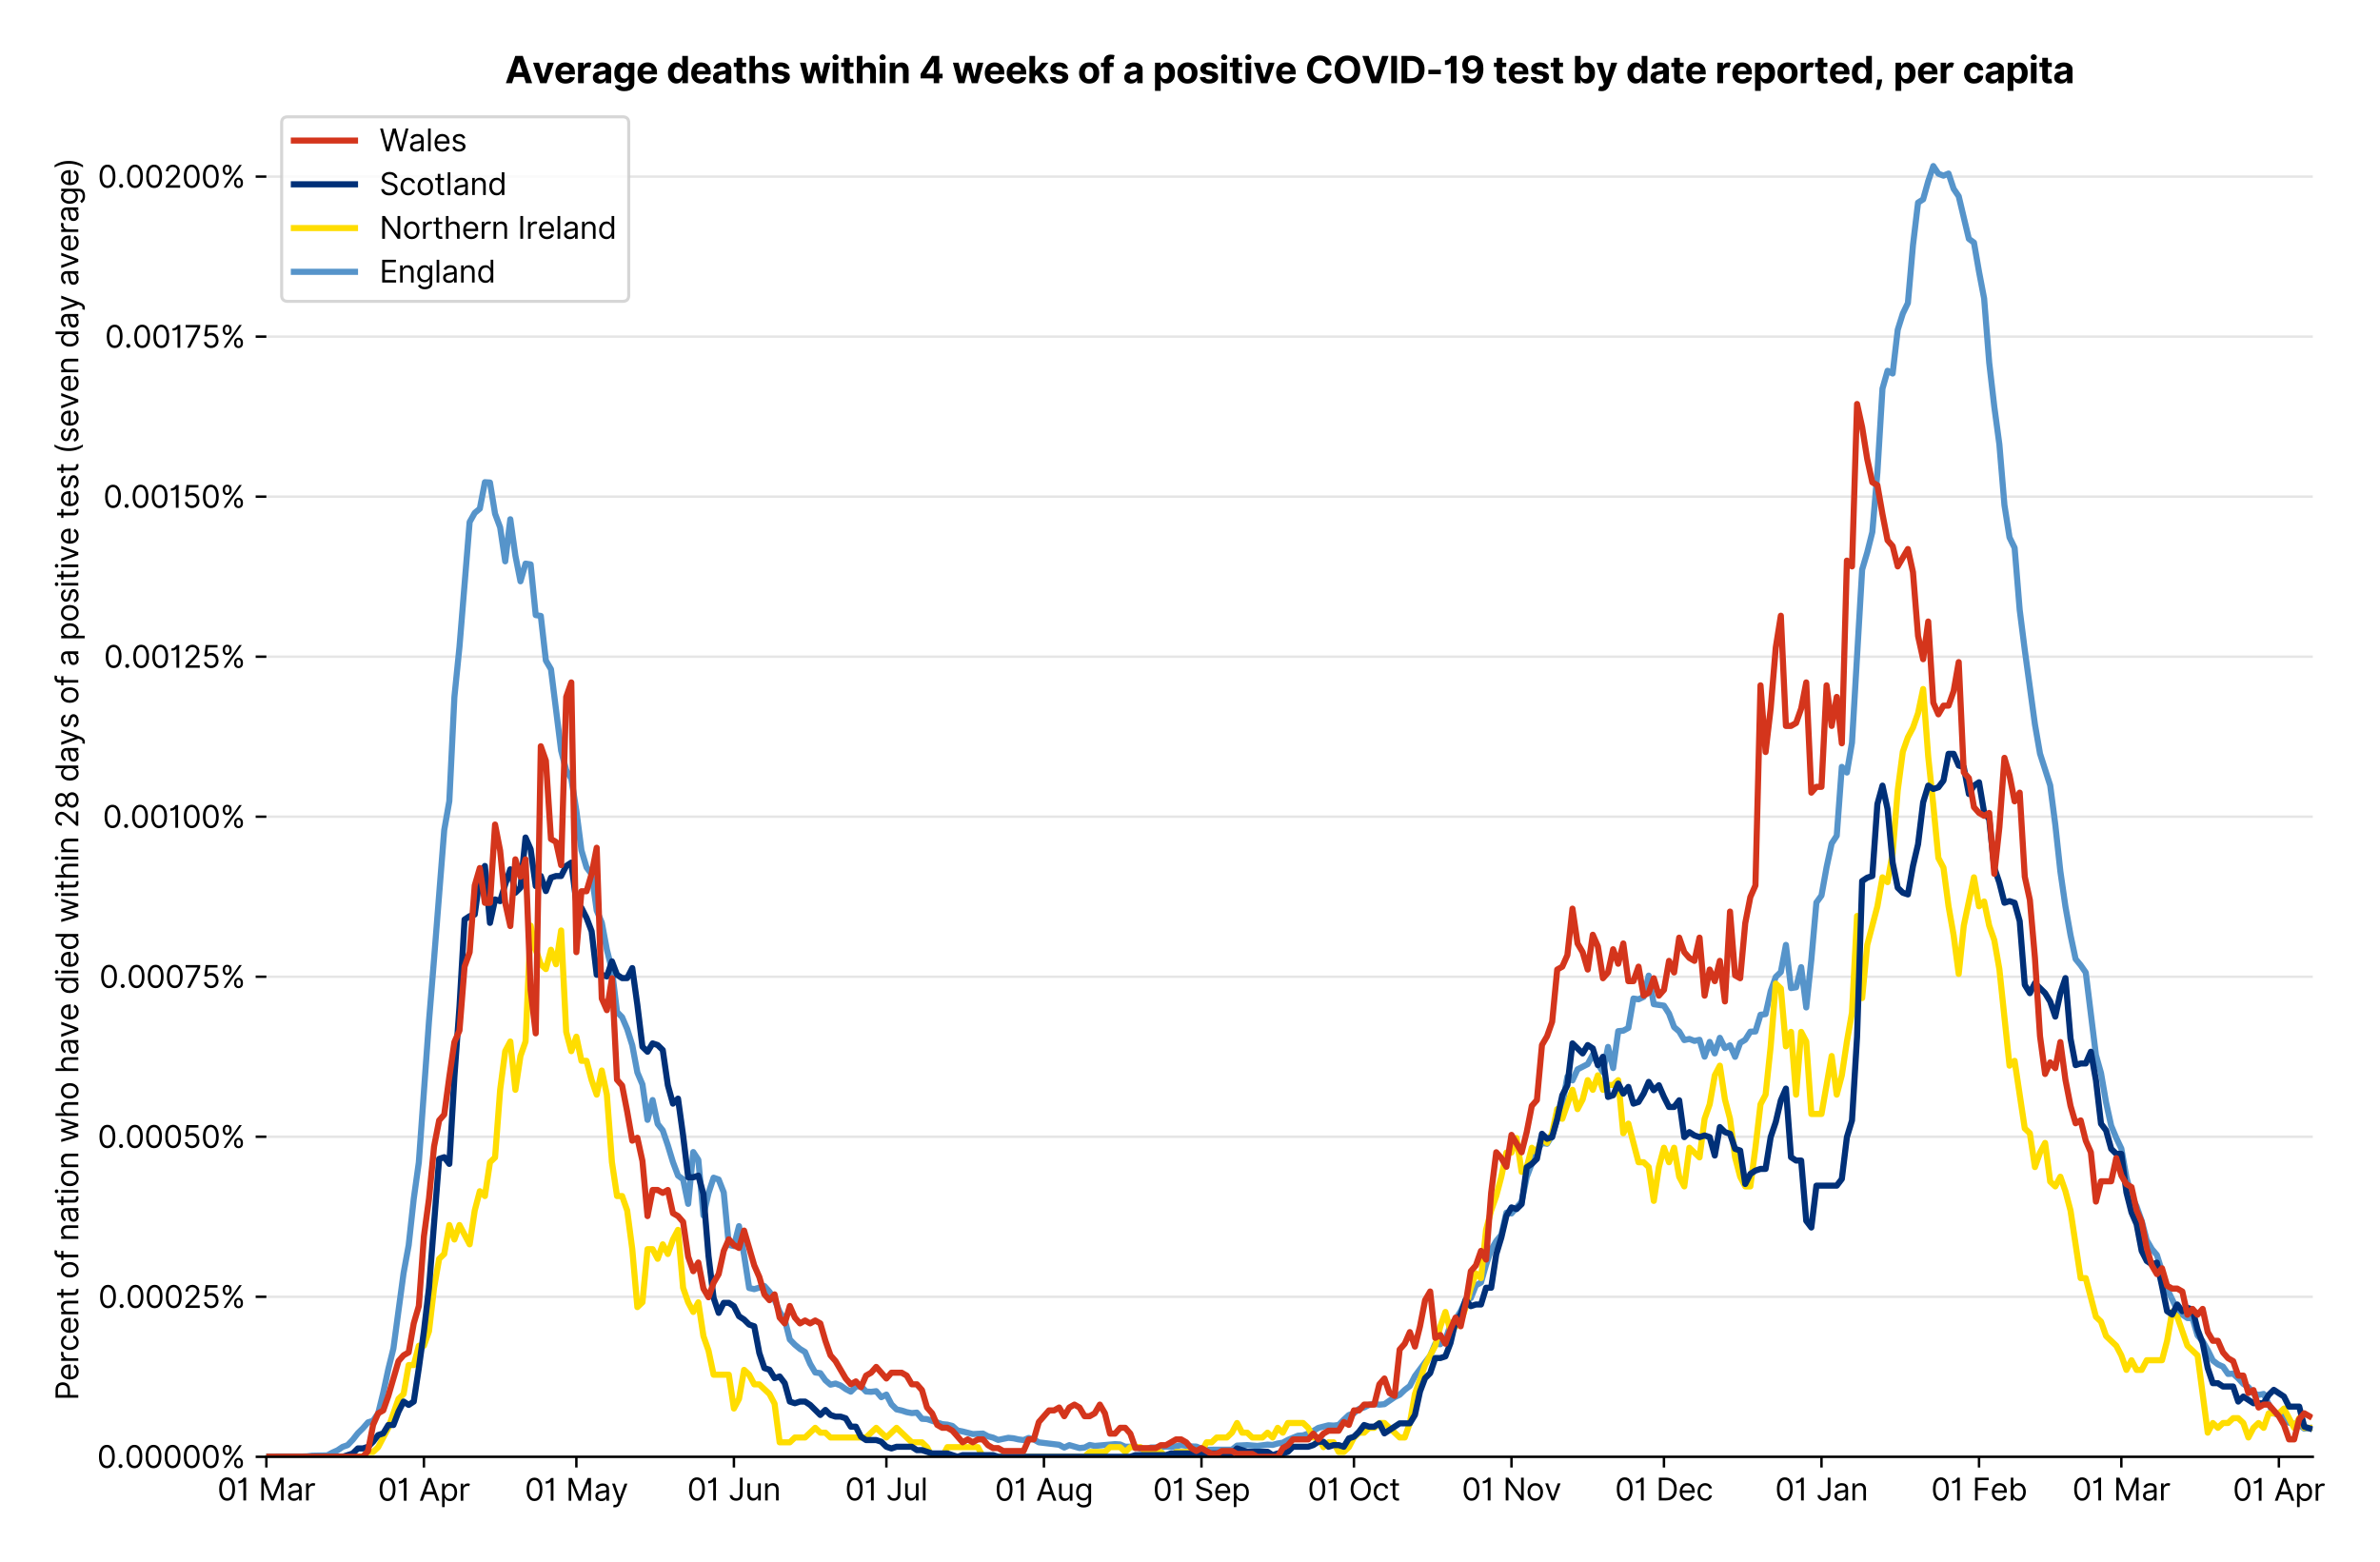 <?xml version="1.0" encoding="utf-8" standalone="no"?>
<!DOCTYPE svg PUBLIC "-//W3C//DTD SVG 1.1//EN"
  "http://www.w3.org/Graphics/SVG/1.1/DTD/svg11.dtd">
<svg version="1.1" viewBox="0 0 778.747 511.276" xmlns="http://www.w3.org/2000/svg" xmlns:xlink="http://www.w3.org/1999/xlink">
 <defs>
  <style type="text/css">*{stroke-linecap:butt;stroke-linejoin:round;}</style>
 </defs>
 <g id="figure_1">
  <g id="patch_1">
   <path d="M 0 511.276 
L 778.747 511.276 
L 778.747 0 
L 0 0 
z
" style="fill:#ffffff;"/>
  </g>
  <g id="axes_1">
   <g id="patch_2">
    <path d="M 87.155 476.745 
L 756.755 476.745 
L 756.755 33.225 
L 87.155 33.225 
z
" style="fill:#ffffff;"/>
   </g>
   <g id="matplotlib.axis_1">
    <g id="xtick_1">
     <g id="line2d_1">
      <defs>
       <path d="M 0 0 
L 0 3.5 
" id="mb0ff16d9ed" style="stroke:#000000;stroke-width:0.8;"/>
      </defs>
      <g>
       <use style="stroke:#000000;stroke-width:0.8;" x="87.155" xlink:href="#mb0ff16d9ed" y="476.745"/>
      </g>
     </g>
     <g id="text_1">
      <!-- 01 Mar -->
      <g transform="translate(71.118 491.018)scale(0.1 -0.1)">
       <defs>
        <path d="M 2000 -64 
Q 1230 -64 806 561 
Q 382 1186 382 2327 
Q 382 3459 809 4088 
Q 1236 4718 2000 4718 
Q 2764 4718 3191 4088 
Q 3618 3459 3618 2327 
Q 3618 1186 3194 561 
Q 2771 -64 2000 -64 
z
M 2000 436 
Q 2509 436 2791 927 
Q 3073 1418 3073 2327 
Q 3073 3234 2789 3730 
Q 2505 4227 2000 4227 
Q 1496 4227 1211 3730 
Q 927 3234 927 2327 
Q 927 1418 1210 927 
Q 1493 436 2000 436 
z
" id="Inter-Regular-30" transform="scale(0.016)"/>
        <path d="M 1973 4655 
L 1973 0 
L 1409 0 
L 1409 3836 
L 1373 3836 
Q 1341 3773 1209 3692 
Q 1077 3611 868 3551 
Q 659 3491 391 3491 
L 391 3964 
Q 661 3964 859 4061 
Q 1057 4159 1190 4291 
Q 1323 4423 1392 4529 
Q 1461 4636 1473 4655 
L 1973 4655 
z
" id="Inter-Regular-31" transform="scale(0.016)"/>
        <path id="Inter-Regular-20" transform="scale(0.016)"/>
        <path d="M 564 4655 
L 1236 4655 
L 2818 791 
L 2873 791 
L 4455 4655 
L 5127 4655 
L 5127 0 
L 4600 0 
L 4600 3536 
L 4555 3536 
L 3100 0 
L 2591 0 
L 1136 3536 
L 1091 3536 
L 1091 0 
L 564 0 
L 564 4655 
z
" id="Inter-Regular-4d" transform="scale(0.016)"/>
        <path d="M 1518 -82 
Q 1186 -82 916 44 
Q 646 170 486 410 
Q 327 650 327 991 
Q 327 1291 445 1478 
Q 564 1666 761 1773 
Q 959 1880 1199 1933 
Q 1439 1986 1682 2018 
Q 2000 2059 2199 2080 
Q 2398 2102 2490 2154 
Q 2582 2207 2582 2336 
L 2582 2355 
Q 2582 2691 2399 2877 
Q 2216 3064 1846 3064 
Q 1461 3064 1243 2895 
Q 1025 2727 936 2536 
L 427 2718 
Q 564 3036 792 3214 
Q 1021 3393 1292 3464 
Q 1564 3536 1827 3536 
Q 1996 3536 2215 3496 
Q 2434 3457 2640 3334 
Q 2846 3211 2982 2963 
Q 3118 2716 3118 2300 
L 3118 0 
L 2582 0 
L 2582 473 
L 2555 473 
Q 2500 359 2373 229 
Q 2246 100 2034 9 
Q 1823 -82 1518 -82 
z
M 1600 400 
Q 1918 400 2137 525 
Q 2357 650 2469 847 
Q 2582 1045 2582 1264 
L 2582 1755 
Q 2548 1714 2433 1681 
Q 2318 1648 2169 1624 
Q 2021 1600 1881 1583 
Q 1741 1566 1655 1555 
Q 1446 1527 1265 1467 
Q 1084 1407 974 1287 
Q 864 1168 864 964 
Q 864 684 1072 542 
Q 1280 400 1600 400 
z
" id="Inter-Regular-61" transform="scale(0.016)"/>
        <path d="M 491 0 
L 491 3491 
L 1009 3491 
L 1009 2964 
L 1046 2964 
Q 1139 3223 1389 3384 
Q 1639 3545 1955 3545 
Q 2100 3545 2209 3511 
Q 2318 3477 2400 3418 
L 2218 2964 
Q 2161 2993 2085 3010 
Q 2009 3027 1909 3027 
Q 1527 3027 1277 2794 
Q 1027 2561 1027 2209 
L 1027 0 
L 491 0 
z
" id="Inter-Regular-72" transform="scale(0.016)"/>
       </defs>
       <use xlink:href="#Inter-Regular-30"/>
       <use x="62.5" xlink:href="#Inter-Regular-31"/>
       <use x="106.676" xlink:href="#Inter-Regular-20"/>
       <use x="134.801" xlink:href="#Inter-Regular-4d"/>
       <use x="225.994" xlink:href="#Inter-Regular-61"/>
       <use x="282.386" xlink:href="#Inter-Regular-72"/>
      </g>
     </g>
    </g>
    <g id="xtick_2">
     <g id="line2d_2">
      <g>
       <use style="stroke:#000000;stroke-width:0.8;" x="138.705" xlink:href="#mb0ff16d9ed" y="476.745"/>
      </g>
     </g>
     <g id="text_2">
      <!-- 01 Apr -->
      <g transform="translate(123.619 491.117)scale(0.1 -0.1)">
       <defs>
        <path d="M 755 0 
L 164 0 
L 1873 4655 
L 2455 4655 
L 4164 0 
L 3573 0 
L 3105 1318 
L 1223 1318 
L 755 0 
z
M 1400 1818 
L 2927 1818 
L 2182 3918 
L 2146 3918 
L 1400 1818 
z
" id="Inter-Regular-41" transform="scale(0.016)"/>
        <path d="M 491 -1309 
L 491 3491 
L 1009 3491 
L 1009 2936 
L 1073 2936 
Q 1132 3027 1237 3169 
Q 1343 3311 1542 3423 
Q 1741 3536 2082 3536 
Q 2523 3536 2859 3315 
Q 3196 3095 3384 2690 
Q 3573 2286 3573 1736 
Q 3573 1182 3384 776 
Q 3196 370 2861 148 
Q 2527 -73 2091 -73 
Q 1755 -73 1552 39 
Q 1350 152 1241 296 
Q 1132 441 1073 536 
L 1027 536 
L 1027 -1309 
L 491 -1309 
z
M 1018 1745 
Q 1018 1152 1276 780 
Q 1534 409 2018 409 
Q 2355 409 2581 587 
Q 2807 766 2921 1069 
Q 3036 1373 3036 1745 
Q 3036 2114 2923 2410 
Q 2811 2707 2585 2881 
Q 2359 3055 2018 3055 
Q 1527 3055 1272 2693 
Q 1018 2332 1018 1745 
z
" id="Inter-Regular-70" transform="scale(0.016)"/>
       </defs>
       <use xlink:href="#Inter-Regular-30"/>
       <use x="62.5" xlink:href="#Inter-Regular-31"/>
       <use x="106.676" xlink:href="#Inter-Regular-20"/>
       <use x="134.801" xlink:href="#Inter-Regular-41"/>
       <use x="202.415" xlink:href="#Inter-Regular-70"/>
       <use x="263.352" xlink:href="#Inter-Regular-72"/>
      </g>
     </g>
    </g>
    <g id="xtick_3">
     <g id="line2d_3">
      <g>
       <use style="stroke:#000000;stroke-width:0.8;" x="188.591" xlink:href="#mb0ff16d9ed" y="476.745"/>
      </g>
     </g>
     <g id="text_3">
      <!-- 01 May -->
      <g transform="translate(171.688 491.117)scale(0.1 -0.1)">
       <defs>
        <path d="M 818 -1355 
Q 682 -1355 575 -1333 
Q 468 -1311 427 -1291 
L 564 -818 
Q 857 -893 1053 -814 
Q 1250 -736 1391 -345 
L 1509 -18 
L 218 3491 
L 800 3491 
L 1764 709 
L 1800 709 
L 2764 3491 
L 3346 3491 
L 1846 -564 
Q 1550 -1355 818 -1355 
z
" id="Inter-Regular-79" transform="scale(0.016)"/>
       </defs>
       <use xlink:href="#Inter-Regular-30"/>
       <use x="62.5" xlink:href="#Inter-Regular-31"/>
       <use x="106.676" xlink:href="#Inter-Regular-20"/>
       <use x="134.801" xlink:href="#Inter-Regular-4d"/>
       <use x="225.994" xlink:href="#Inter-Regular-61"/>
       <use x="282.386" xlink:href="#Inter-Regular-79"/>
      </g>
     </g>
    </g>
    <g id="xtick_4">
     <g id="line2d_4">
      <g>
       <use style="stroke:#000000;stroke-width:0.8;" x="240.141" xlink:href="#mb0ff16d9ed" y="476.745"/>
      </g>
     </g>
     <g id="text_4">
      <!-- 01 Jun -->
      <g transform="translate(224.857 491.018)scale(0.1 -0.1)">
       <defs>
        <path d="M 2346 4655 
L 2909 4655 
L 2909 1327 
Q 2909 657 2549 296 
Q 2189 -64 1582 -64 
Q 1200 -64 902 76 
Q 605 216 434 475 
Q 264 734 264 1091 
L 818 1091 
Q 818 795 1034 615 
Q 1250 436 1582 436 
Q 1948 436 2147 664 
Q 2346 893 2346 1327 
L 2346 4655 
z
" id="Inter-Regular-4a" transform="scale(0.016)"/>
        <path d="M 2691 1427 
L 2691 3491 
L 3227 3491 
L 3227 0 
L 2691 0 
L 2691 591 
L 2655 591 
Q 2532 325 2273 140 
Q 2014 -45 1618 -45 
Q 1127 -45 809 280 
Q 491 605 491 1273 
L 491 3491 
L 1027 3491 
L 1027 1309 
Q 1027 927 1242 700 
Q 1457 473 1791 473 
Q 1991 473 2199 575 
Q 2407 677 2549 888 
Q 2691 1100 2691 1427 
z
" id="Inter-Regular-75" transform="scale(0.016)"/>
        <path d="M 1027 2100 
L 1027 0 
L 491 0 
L 491 3491 
L 1009 3491 
L 1009 2945 
L 1055 2945 
Q 1177 3211 1427 3373 
Q 1677 3536 2073 3536 
Q 2602 3536 2928 3211 
Q 3255 2886 3255 2218 
L 3255 0 
L 2718 0 
L 2718 2182 
Q 2718 2593 2504 2824 
Q 2291 3055 1918 3055 
Q 1534 3055 1280 2806 
Q 1027 2557 1027 2100 
z
" id="Inter-Regular-6e" transform="scale(0.016)"/>
       </defs>
       <use xlink:href="#Inter-Regular-30"/>
       <use x="62.5" xlink:href="#Inter-Regular-31"/>
       <use x="106.676" xlink:href="#Inter-Regular-20"/>
       <use x="134.801" xlink:href="#Inter-Regular-4a"/>
       <use x="189.063" xlink:href="#Inter-Regular-75"/>
       <use x="247.159" xlink:href="#Inter-Regular-6e"/>
      </g>
     </g>
    </g>
    <g id="xtick_5">
     <g id="line2d_5">
      <g>
       <use style="stroke:#000000;stroke-width:0.8;" x="290.028" xlink:href="#mb0ff16d9ed" y="476.745"/>
      </g>
     </g>
     <g id="text_5">
      <!-- 01 Jul -->
      <g transform="translate(276.484 491.018)scale(0.1 -0.1)">
       <defs>
        <path d="M 1027 4655 
L 1027 0 
L 491 0 
L 491 4655 
L 1027 4655 
z
" id="Inter-Regular-6c" transform="scale(0.016)"/>
       </defs>
       <use xlink:href="#Inter-Regular-30"/>
       <use x="62.5" xlink:href="#Inter-Regular-31"/>
       <use x="106.676" xlink:href="#Inter-Regular-20"/>
       <use x="134.801" xlink:href="#Inter-Regular-4a"/>
       <use x="189.063" xlink:href="#Inter-Regular-75"/>
       <use x="247.159" xlink:href="#Inter-Regular-6c"/>
      </g>
     </g>
    </g>
    <g id="xtick_6">
     <g id="line2d_6">
      <g>
       <use style="stroke:#000000;stroke-width:0.8;" x="341.578" xlink:href="#mb0ff16d9ed" y="476.745"/>
      </g>
     </g>
     <g id="text_6">
      <!-- 01 Aug -->
      <g transform="translate(325.506 491.117)scale(0.1 -0.1)">
       <defs>
        <path d="M 1900 -1382 
Q 1316 -1382 976 -1169 
Q 636 -957 473 -682 
L 900 -382 
Q 973 -477 1084 -601 
Q 1196 -725 1390 -817 
Q 1584 -909 1900 -909 
Q 2323 -909 2598 -704 
Q 2873 -500 2873 -64 
L 2873 645 
L 2827 645 
Q 2768 550 2660 410 
Q 2552 270 2351 162 
Q 2150 55 1809 55 
Q 1386 55 1051 255 
Q 716 455 521 836 
Q 327 1218 327 1764 
Q 327 2300 516 2699 
Q 705 3098 1041 3317 
Q 1377 3536 1818 3536 
Q 2159 3536 2360 3423 
Q 2561 3311 2669 3169 
Q 2777 3027 2836 2936 
L 2891 2936 
L 2891 3491 
L 3409 3491 
L 3409 -100 
Q 3409 -550 3205 -833 
Q 3002 -1116 2660 -1249 
Q 2318 -1382 1900 -1382 
z
M 1882 536 
Q 2366 536 2624 864 
Q 2882 1193 2882 1773 
Q 2882 2339 2627 2697 
Q 2373 3055 1882 3055 
Q 1541 3055 1315 2882 
Q 1089 2709 976 2418 
Q 864 2127 864 1773 
Q 864 1227 1120 881 
Q 1377 536 1882 536 
z
" id="Inter-Regular-67" transform="scale(0.016)"/>
       </defs>
       <use xlink:href="#Inter-Regular-30"/>
       <use x="62.5" xlink:href="#Inter-Regular-31"/>
       <use x="106.676" xlink:href="#Inter-Regular-20"/>
       <use x="134.801" xlink:href="#Inter-Regular-41"/>
       <use x="202.415" xlink:href="#Inter-Regular-75"/>
       <use x="260.511" xlink:href="#Inter-Regular-67"/>
      </g>
     </g>
    </g>
    <g id="xtick_7">
     <g id="line2d_7">
      <g>
       <use style="stroke:#000000;stroke-width:0.8;" x="393.128" xlink:href="#mb0ff16d9ed" y="476.745"/>
      </g>
     </g>
     <g id="text_7">
      <!-- 01 Sep -->
      <g transform="translate(377.24 491.117)scale(0.1 -0.1)">
       <defs>
        <path d="M 3109 3491 
Q 3068 3836 2777 4027 
Q 2486 4218 2064 4218 
Q 1600 4218 1318 3999 
Q 1036 3780 1036 3445 
Q 1036 3195 1189 3042 
Q 1343 2889 1553 2803 
Q 1764 2718 1936 2673 
L 2409 2545 
Q 2591 2498 2815 2414 
Q 3039 2330 3244 2185 
Q 3450 2041 3584 1816 
Q 3718 1591 3718 1264 
Q 3718 886 3521 581 
Q 3325 277 2949 97 
Q 2573 -82 2036 -82 
Q 1286 -82 845 272 
Q 405 627 364 1200 
L 946 1200 
Q 968 936 1124 764 
Q 1280 593 1519 510 
Q 1759 427 2036 427 
Q 2359 427 2616 533 
Q 2873 639 3023 828 
Q 3173 1018 3173 1273 
Q 3173 1505 3043 1650 
Q 2914 1795 2702 1886 
Q 2491 1977 2246 2045 
L 1673 2209 
Q 1127 2366 809 2657 
Q 491 2948 491 3418 
Q 491 3809 703 4101 
Q 916 4393 1276 4555 
Q 1636 4718 2082 4718 
Q 2532 4718 2882 4558 
Q 3232 4398 3437 4120 
Q 3643 3843 3655 3491 
L 3109 3491 
z
" id="Inter-Regular-53" transform="scale(0.016)"/>
        <path d="M 1955 -73 
Q 1450 -73 1085 151 
Q 721 375 524 778 
Q 327 1182 327 1718 
Q 327 2255 524 2665 
Q 721 3075 1074 3305 
Q 1427 3536 1900 3536 
Q 2173 3536 2439 3445 
Q 2705 3355 2923 3151 
Q 3141 2948 3270 2614 
Q 3400 2280 3400 1791 
L 3400 1564 
L 866 1564 
Q 884 1005 1183 707 
Q 1482 409 1955 409 
Q 2271 409 2498 545 
Q 2725 682 2827 955 
L 3346 809 
Q 3223 414 2854 170 
Q 2486 -73 1955 -73 
z
M 866 2027 
L 2855 2027 
Q 2855 2470 2595 2762 
Q 2336 3055 1900 3055 
Q 1593 3055 1368 2911 
Q 1143 2768 1013 2533 
Q 884 2298 866 2027 
z
" id="Inter-Regular-65" transform="scale(0.016)"/>
       </defs>
       <use xlink:href="#Inter-Regular-30"/>
       <use x="62.5" xlink:href="#Inter-Regular-31"/>
       <use x="106.676" xlink:href="#Inter-Regular-20"/>
       <use x="134.801" xlink:href="#Inter-Regular-53"/>
       <use x="198.58" xlink:href="#Inter-Regular-65"/>
       <use x="256.818" xlink:href="#Inter-Regular-70"/>
      </g>
     </g>
    </g>
    <g id="xtick_8">
     <g id="line2d_8">
      <g>
       <use style="stroke:#000000;stroke-width:0.8;" x="443.015" xlink:href="#mb0ff16d9ed" y="476.745"/>
      </g>
     </g>
     <g id="text_8">
      <!-- 01 Oct -->
      <g transform="translate(427.859 491.018)scale(0.1 -0.1)">
       <defs>
        <path d="M 4491 2327 
Q 4491 1591 4225 1054 
Q 3959 518 3495 227 
Q 3032 -64 2436 -64 
Q 1841 -64 1377 227 
Q 914 518 648 1054 
Q 382 1591 382 2327 
Q 382 3064 648 3600 
Q 914 4136 1377 4427 
Q 1841 4718 2436 4718 
Q 3032 4718 3495 4427 
Q 3959 4136 4225 3600 
Q 4491 3064 4491 2327 
z
M 3946 2327 
Q 3946 2932 3744 3348 
Q 3543 3764 3201 3977 
Q 2859 4191 2436 4191 
Q 2014 4191 1672 3977 
Q 1330 3764 1128 3348 
Q 927 2932 927 2327 
Q 927 1723 1128 1307 
Q 1330 891 1672 677 
Q 2014 464 2436 464 
Q 2859 464 3201 677 
Q 3543 891 3744 1307 
Q 3946 1723 3946 2327 
z
" id="Inter-Regular-4f" transform="scale(0.016)"/>
        <path d="M 1909 -73 
Q 1418 -73 1063 159 
Q 709 391 518 798 
Q 327 1205 327 1727 
Q 327 2259 524 2667 
Q 721 3075 1074 3305 
Q 1427 3536 1900 3536 
Q 2268 3536 2563 3400 
Q 2859 3264 3047 3018 
Q 3236 2773 3282 2445 
L 2746 2445 
Q 2684 2684 2474 2869 
Q 2264 3055 1909 3055 
Q 1439 3055 1151 2697 
Q 864 2339 864 1745 
Q 864 1139 1148 774 
Q 1432 409 1909 409 
Q 2223 409 2447 570 
Q 2671 732 2746 1018 
L 3282 1018 
Q 3236 709 3058 462 
Q 2880 216 2588 71 
Q 2296 -73 1909 -73 
z
" id="Inter-Regular-63" transform="scale(0.016)"/>
        <path d="M 2009 3491 
L 2009 3036 
L 1264 3036 
L 1264 1000 
Q 1264 773 1331 660 
Q 1398 548 1503 510 
Q 1609 473 1727 473 
Q 1816 473 1873 483 
Q 1930 493 1964 500 
L 2073 18 
Q 2018 -2 1920 -23 
Q 1823 -45 1673 -45 
Q 1446 -45 1228 52 
Q 1011 150 869 350 
Q 727 550 727 855 
L 727 3036 
L 200 3036 
L 200 3491 
L 727 3491 
L 727 4327 
L 1264 4327 
L 1264 3491 
L 2009 3491 
z
" id="Inter-Regular-74" transform="scale(0.016)"/>
       </defs>
       <use xlink:href="#Inter-Regular-30"/>
       <use x="62.5" xlink:href="#Inter-Regular-31"/>
       <use x="106.676" xlink:href="#Inter-Regular-20"/>
       <use x="134.801" xlink:href="#Inter-Regular-4f"/>
       <use x="210.938" xlink:href="#Inter-Regular-63"/>
       <use x="266.761" xlink:href="#Inter-Regular-74"/>
      </g>
     </g>
    </g>
    <g id="xtick_9">
     <g id="line2d_9">
      <g>
       <use style="stroke:#000000;stroke-width:0.8;" x="494.565" xlink:href="#mb0ff16d9ed" y="476.745"/>
      </g>
     </g>
     <g id="text_9">
      <!-- 01 Nov -->
      <g transform="translate(478.294 491.018)scale(0.1 -0.1)">
       <defs>
        <path d="M 4255 4655 
L 4255 0 
L 3709 0 
L 1173 3655 
L 1127 3655 
L 1127 0 
L 564 0 
L 564 4655 
L 1109 4655 
L 3655 991 
L 3700 991 
L 3700 4655 
L 4255 4655 
z
" id="Inter-Regular-4e" transform="scale(0.016)"/>
        <path d="M 1909 -73 
Q 1436 -73 1080 152 
Q 725 377 526 781 
Q 327 1186 327 1727 
Q 327 2273 526 2679 
Q 725 3086 1080 3311 
Q 1436 3536 1909 3536 
Q 2382 3536 2737 3311 
Q 3093 3086 3292 2679 
Q 3491 2273 3491 1727 
Q 3491 1186 3292 781 
Q 3093 377 2737 152 
Q 2382 -73 1909 -73 
z
M 1909 409 
Q 2268 409 2500 593 
Q 2732 777 2843 1077 
Q 2955 1377 2955 1727 
Q 2955 2077 2843 2379 
Q 2732 2682 2500 2868 
Q 2268 3055 1909 3055 
Q 1550 3055 1318 2868 
Q 1086 2682 975 2379 
Q 864 2077 864 1727 
Q 864 1377 975 1077 
Q 1086 777 1318 593 
Q 1550 409 1909 409 
z
" id="Inter-Regular-6f" transform="scale(0.016)"/>
        <path d="M 3346 3491 
L 2055 0 
L 1509 0 
L 218 3491 
L 800 3491 
L 1764 709 
L 1800 709 
L 2764 3491 
L 3346 3491 
z
" id="Inter-Regular-76" transform="scale(0.016)"/>
       </defs>
       <use xlink:href="#Inter-Regular-30"/>
       <use x="62.5" xlink:href="#Inter-Regular-31"/>
       <use x="106.676" xlink:href="#Inter-Regular-20"/>
       <use x="134.801" xlink:href="#Inter-Regular-4e"/>
       <use x="210.085" xlink:href="#Inter-Regular-6f"/>
       <use x="269.744" xlink:href="#Inter-Regular-76"/>
      </g>
     </g>
    </g>
    <g id="xtick_10">
     <g id="line2d_10">
      <g>
       <use style="stroke:#000000;stroke-width:0.8;" x="544.452" xlink:href="#mb0ff16d9ed" y="476.745"/>
      </g>
     </g>
     <g id="text_10">
      <!-- 01 Dec -->
      <g transform="translate(528.415 491.018)scale(0.1 -0.1)">
       <defs>
        <path d="M 2000 0 
L 564 0 
L 564 4655 
L 2064 4655 
Q 2741 4655 3223 4376 
Q 3705 4098 3961 3578 
Q 4218 3059 4218 2336 
Q 4218 1609 3959 1085 
Q 3700 561 3204 280 
Q 2709 0 2000 0 
z
M 1127 500 
L 1964 500 
Q 2830 500 3251 992 
Q 3673 1484 3673 2336 
Q 3673 3182 3259 3668 
Q 2846 4155 2027 4155 
L 1127 4155 
L 1127 500 
z
" id="Inter-Regular-44" transform="scale(0.016)"/>
       </defs>
       <use xlink:href="#Inter-Regular-30"/>
       <use x="62.5" xlink:href="#Inter-Regular-31"/>
       <use x="106.676" xlink:href="#Inter-Regular-20"/>
       <use x="134.801" xlink:href="#Inter-Regular-44"/>
       <use x="206.676" xlink:href="#Inter-Regular-65"/>
       <use x="264.915" xlink:href="#Inter-Regular-63"/>
      </g>
     </g>
    </g>
    <g id="xtick_11">
     <g id="line2d_11">
      <g>
       <use style="stroke:#000000;stroke-width:0.8;" x="596.001" xlink:href="#mb0ff16d9ed" y="476.745"/>
      </g>
     </g>
     <g id="text_11">
      <!-- 01 Jan -->
      <g transform="translate(580.802 491.018)scale(0.1 -0.1)">
       <use xlink:href="#Inter-Regular-30"/>
       <use x="62.5" xlink:href="#Inter-Regular-31"/>
       <use x="106.676" xlink:href="#Inter-Regular-20"/>
       <use x="134.801" xlink:href="#Inter-Regular-4a"/>
       <use x="189.063" xlink:href="#Inter-Regular-61"/>
       <use x="245.455" xlink:href="#Inter-Regular-6e"/>
      </g>
     </g>
    </g>
    <g id="xtick_12">
     <g id="line2d_12">
      <g>
       <use style="stroke:#000000;stroke-width:0.8;" x="647.551" xlink:href="#mb0ff16d9ed" y="476.745"/>
      </g>
     </g>
     <g id="text_12">
      <!-- 01 Feb -->
      <g transform="translate(631.862 491.018)scale(0.1 -0.1)">
       <defs>
        <path d="M 564 0 
L 564 4655 
L 3355 4655 
L 3355 4155 
L 1127 4155 
L 1127 2582 
L 3146 2582 
L 3146 2082 
L 1127 2082 
L 1127 0 
L 564 0 
z
" id="Inter-Regular-46" transform="scale(0.016)"/>
        <path d="M 564 0 
L 564 4655 
L 1100 4655 
L 1100 2936 
L 1146 2936 
Q 1205 3027 1310 3169 
Q 1416 3311 1615 3423 
Q 1814 3536 2155 3536 
Q 2596 3536 2932 3315 
Q 3268 3095 3457 2690 
Q 3646 2286 3646 1736 
Q 3646 1182 3457 776 
Q 3268 370 2934 148 
Q 2600 -73 2164 -73 
Q 1827 -73 1625 39 
Q 1423 152 1314 296 
Q 1205 441 1146 536 
L 1082 536 
L 1082 0 
L 564 0 
z
M 1091 1745 
Q 1091 1152 1349 780 
Q 1607 409 2091 409 
Q 2427 409 2653 587 
Q 2880 766 2994 1069 
Q 3109 1373 3109 1745 
Q 3109 2114 2996 2410 
Q 2884 2707 2658 2881 
Q 2432 3055 2091 3055 
Q 1600 3055 1345 2693 
Q 1091 2332 1091 1745 
z
" id="Inter-Regular-62" transform="scale(0.016)"/>
       </defs>
       <use xlink:href="#Inter-Regular-30"/>
       <use x="62.5" xlink:href="#Inter-Regular-31"/>
       <use x="106.676" xlink:href="#Inter-Regular-20"/>
       <use x="134.801" xlink:href="#Inter-Regular-46"/>
       <use x="193.466" xlink:href="#Inter-Regular-65"/>
       <use x="251.705" xlink:href="#Inter-Regular-62"/>
      </g>
     </g>
    </g>
    <g id="xtick_13">
     <g id="line2d_13">
      <g>
       <use style="stroke:#000000;stroke-width:0.8;" x="694.112" xlink:href="#mb0ff16d9ed" y="476.745"/>
      </g>
     </g>
     <g id="text_13">
      <!-- 01 Mar -->
      <g transform="translate(678.076 491.018)scale(0.1 -0.1)">
       <use xlink:href="#Inter-Regular-30"/>
       <use x="62.5" xlink:href="#Inter-Regular-31"/>
       <use x="106.676" xlink:href="#Inter-Regular-20"/>
       <use x="134.801" xlink:href="#Inter-Regular-4d"/>
       <use x="225.994" xlink:href="#Inter-Regular-61"/>
       <use x="282.386" xlink:href="#Inter-Regular-72"/>
      </g>
     </g>
    </g>
    <g id="xtick_14">
     <g id="line2d_14">
      <g>
       <use style="stroke:#000000;stroke-width:0.8;" x="745.662" xlink:href="#mb0ff16d9ed" y="476.745"/>
      </g>
     </g>
     <g id="text_14">
      <!-- 01 Apr -->
      <g transform="translate(730.577 491.117)scale(0.1 -0.1)">
       <use xlink:href="#Inter-Regular-30"/>
       <use x="62.5" xlink:href="#Inter-Regular-31"/>
       <use x="106.676" xlink:href="#Inter-Regular-20"/>
       <use x="134.801" xlink:href="#Inter-Regular-41"/>
       <use x="202.415" xlink:href="#Inter-Regular-70"/>
       <use x="263.352" xlink:href="#Inter-Regular-72"/>
      </g>
     </g>
    </g>
   </g>
   <g id="matplotlib.axis_2">
    <g id="ytick_1">
     <g id="line2d_15">
      <path clip-path="url(#p1129eb1d23)" d="M 87.155 476.745 
L 756.755 476.745 
" style="fill:none;stroke:#e5e5e5;stroke-linecap:square;stroke-width:0.8;"/>
     </g>
     <g id="line2d_16">
      <defs>
       <path d="M 0 0 
L -3.5 0 
" id="m3f28a9960f" style="stroke:#000000;stroke-width:0.8;"/>
      </defs>
      <g>
       <use style="stroke:#000000;stroke-width:0.8;" x="87.155" xlink:href="#m3f28a9960f" y="476.745"/>
      </g>
     </g>
     <g id="text_15">
      <!-- 0.00000% -->
      <g transform="translate(31.773 480.382)scale(0.1 -0.1)">
       <defs>
        <path d="M 882 -36 
Q 714 -36 593 84 
Q 473 205 473 373 
Q 473 541 593 661 
Q 714 782 882 782 
Q 1050 782 1170 661 
Q 1291 541 1291 373 
Q 1291 205 1170 84 
Q 1050 -36 882 -36 
z
" id="Inter-Regular-2e" transform="scale(0.016)"/>
        <path d="M 2855 873 
L 2855 1118 
Q 2855 1373 2960 1585 
Q 3066 1798 3269 1926 
Q 3473 2055 3764 2055 
Q 4059 2055 4259 1926 
Q 4459 1798 4561 1585 
Q 4664 1373 4664 1118 
L 4664 873 
Q 4664 618 4560 405 
Q 4457 193 4256 64 
Q 4055 -64 3764 -64 
Q 3468 -64 3266 64 
Q 3064 193 2959 405 
Q 2855 618 2855 873 
z
M 536 3536 
L 536 3782 
Q 536 4036 642 4248 
Q 748 4461 951 4589 
Q 1155 4718 1446 4718 
Q 1741 4718 1941 4589 
Q 2141 4461 2243 4248 
Q 2346 4036 2346 3782 
L 2346 3536 
Q 2346 3282 2242 3069 
Q 2139 2857 1937 2728 
Q 1736 2600 1446 2600 
Q 1150 2600 948 2728 
Q 746 2857 641 3069 
Q 536 3282 536 3536 
z
M 709 0 
L 3909 4655 
L 4427 4655 
L 1227 0 
L 709 0 
z
M 3318 1118 
L 3318 873 
Q 3318 661 3418 494 
Q 3518 327 3764 327 
Q 4002 327 4101 494 
Q 4200 661 4200 873 
L 4200 1118 
Q 4200 1330 4104 1497 
Q 4009 1664 3764 1664 
Q 3525 1664 3421 1497 
Q 3318 1330 3318 1118 
z
M 1000 3782 
L 1000 3536 
Q 1000 3325 1100 3158 
Q 1200 2991 1446 2991 
Q 1684 2991 1783 3158 
Q 1882 3325 1882 3536 
L 1882 3782 
Q 1882 3993 1786 4160 
Q 1691 4327 1446 4327 
Q 1207 4327 1103 4160 
Q 1000 3993 1000 3782 
z
" id="Inter-Regular-25" transform="scale(0.016)"/>
       </defs>
       <use xlink:href="#Inter-Regular-30"/>
       <use x="62.5" xlink:href="#Inter-Regular-2e"/>
       <use x="90.057" xlink:href="#Inter-Regular-30"/>
       <use x="152.557" xlink:href="#Inter-Regular-30"/>
       <use x="215.057" xlink:href="#Inter-Regular-30"/>
       <use x="277.557" xlink:href="#Inter-Regular-30"/>
       <use x="340.057" xlink:href="#Inter-Regular-30"/>
       <use x="402.557" xlink:href="#Inter-Regular-25"/>
      </g>
     </g>
    </g>
    <g id="ytick_2">
     <g id="line2d_17">
      <path clip-path="url(#p1129eb1d23)" d="M 87.155 424.376 
L 756.755 424.376 
" style="fill:none;stroke:#e5e5e5;stroke-linecap:square;stroke-width:0.8;"/>
     </g>
     <g id="line2d_18">
      <g>
       <use style="stroke:#000000;stroke-width:0.8;" x="87.155" xlink:href="#m3f28a9960f" y="424.376"/>
      </g>
     </g>
     <g id="text_16">
      <!-- 0.00025% -->
      <g transform="translate(32.142 428.013)scale(0.1 -0.1)">
       <defs>
        <path d="M 482 0 
L 482 409 
L 2018 2091 
Q 2289 2386 2464 2605 
Q 2639 2825 2724 3019 
Q 2809 3214 2809 3427 
Q 2809 3795 2553 4011 
Q 2298 4227 1918 4227 
Q 1514 4227 1275 3985 
Q 1036 3743 1036 3345 
L 500 3345 
Q 500 3755 688 4064 
Q 877 4373 1203 4545 
Q 1530 4718 1936 4718 
Q 2346 4718 2661 4545 
Q 2977 4373 3156 4079 
Q 3336 3786 3336 3427 
Q 3336 3170 3244 2926 
Q 3152 2682 2926 2383 
Q 2700 2084 2300 1655 
L 1255 536 
L 1255 500 
L 3418 500 
L 3418 0 
L 482 0 
z
" id="Inter-Regular-32" transform="scale(0.016)"/>
        <path d="M 1936 -64 
Q 1536 -64 1216 95 
Q 896 255 702 532 
Q 509 809 491 1164 
L 1036 1164 
Q 1068 848 1324 642 
Q 1580 436 1936 436 
Q 2223 436 2447 570 
Q 2671 705 2799 940 
Q 2927 1175 2927 1473 
Q 2927 1777 2794 2017 
Q 2661 2257 2429 2395 
Q 2198 2534 1900 2536 
Q 1686 2539 1461 2472 
Q 1236 2405 1091 2300 
L 564 2364 
L 846 4655 
L 3264 4655 
L 3264 4155 
L 1318 4155 
L 1155 2782 
L 1182 2782 
Q 1325 2895 1541 2970 
Q 1757 3045 1991 3045 
Q 2418 3045 2753 2842 
Q 3089 2639 3281 2286 
Q 3473 1934 3473 1482 
Q 3473 1036 3274 687 
Q 3075 339 2727 137 
Q 2380 -64 1936 -64 
z
" id="Inter-Regular-35" transform="scale(0.016)"/>
       </defs>
       <use xlink:href="#Inter-Regular-30"/>
       <use x="62.5" xlink:href="#Inter-Regular-2e"/>
       <use x="90.057" xlink:href="#Inter-Regular-30"/>
       <use x="152.557" xlink:href="#Inter-Regular-30"/>
       <use x="215.057" xlink:href="#Inter-Regular-30"/>
       <use x="277.557" xlink:href="#Inter-Regular-32"/>
       <use x="338.068" xlink:href="#Inter-Regular-35"/>
       <use x="398.864" xlink:href="#Inter-Regular-25"/>
      </g>
     </g>
    </g>
    <g id="ytick_3">
     <g id="line2d_19">
      <path clip-path="url(#p1129eb1d23)" d="M 87.155 372.007 
L 756.755 372.007 
" style="fill:none;stroke:#e5e5e5;stroke-linecap:square;stroke-width:0.8;"/>
     </g>
     <g id="line2d_20">
      <g>
       <use style="stroke:#000000;stroke-width:0.8;" x="87.155" xlink:href="#m3f28a9960f" y="372.007"/>
      </g>
     </g>
     <g id="text_17">
      <!-- 0.00050% -->
      <g transform="translate(31.944 375.643)scale(0.1 -0.1)">
       <use xlink:href="#Inter-Regular-30"/>
       <use x="62.5" xlink:href="#Inter-Regular-2e"/>
       <use x="90.057" xlink:href="#Inter-Regular-30"/>
       <use x="152.557" xlink:href="#Inter-Regular-30"/>
       <use x="215.057" xlink:href="#Inter-Regular-30"/>
       <use x="277.557" xlink:href="#Inter-Regular-35"/>
       <use x="338.352" xlink:href="#Inter-Regular-30"/>
       <use x="400.852" xlink:href="#Inter-Regular-25"/>
      </g>
     </g>
    </g>
    <g id="ytick_4">
     <g id="line2d_21">
      <path clip-path="url(#p1129eb1d23)" d="M 87.155 319.637 
L 756.755 319.637 
" style="fill:none;stroke:#e5e5e5;stroke-linecap:square;stroke-width:0.8;"/>
     </g>
     <g id="line2d_22">
      <g>
       <use style="stroke:#000000;stroke-width:0.8;" x="87.155" xlink:href="#m3f28a9960f" y="319.637"/>
      </g>
     </g>
     <g id="text_18">
      <!-- 0.00075% -->
      <g transform="translate(32.483 323.274)scale(0.1 -0.1)">
       <defs>
        <path d="M 627 0 
L 2709 4118 
L 2709 4155 
L 309 4155 
L 309 4655 
L 3291 4655 
L 3291 4127 
L 1218 0 
L 627 0 
z
" id="Inter-Regular-37" transform="scale(0.016)"/>
       </defs>
       <use xlink:href="#Inter-Regular-30"/>
       <use x="62.5" xlink:href="#Inter-Regular-2e"/>
       <use x="90.057" xlink:href="#Inter-Regular-30"/>
       <use x="152.557" xlink:href="#Inter-Regular-30"/>
       <use x="215.057" xlink:href="#Inter-Regular-30"/>
       <use x="277.557" xlink:href="#Inter-Regular-37"/>
       <use x="334.659" xlink:href="#Inter-Regular-35"/>
       <use x="395.455" xlink:href="#Inter-Regular-25"/>
      </g>
     </g>
    </g>
    <g id="ytick_5">
     <g id="line2d_23">
      <path clip-path="url(#p1129eb1d23)" d="M 87.155 267.268 
L 756.755 267.268 
" style="fill:none;stroke:#e5e5e5;stroke-linecap:square;stroke-width:0.8;"/>
     </g>
     <g id="line2d_24">
      <g>
       <use style="stroke:#000000;stroke-width:0.8;" x="87.155" xlink:href="#m3f28a9960f" y="267.268"/>
      </g>
     </g>
     <g id="text_19">
      <!-- 0.00100% -->
      <g transform="translate(33.606 270.905)scale(0.1 -0.1)">
       <use xlink:href="#Inter-Regular-30"/>
       <use x="62.5" xlink:href="#Inter-Regular-2e"/>
       <use x="90.057" xlink:href="#Inter-Regular-30"/>
       <use x="152.557" xlink:href="#Inter-Regular-30"/>
       <use x="215.057" xlink:href="#Inter-Regular-31"/>
       <use x="259.233" xlink:href="#Inter-Regular-30"/>
       <use x="321.733" xlink:href="#Inter-Regular-30"/>
       <use x="384.233" xlink:href="#Inter-Regular-25"/>
      </g>
     </g>
    </g>
    <g id="ytick_6">
     <g id="line2d_25">
      <path clip-path="url(#p1129eb1d23)" d="M 87.155 214.899 
L 756.755 214.899 
" style="fill:none;stroke:#e5e5e5;stroke-linecap:square;stroke-width:0.8;"/>
     </g>
     <g id="line2d_26">
      <g>
       <use style="stroke:#000000;stroke-width:0.8;" x="87.155" xlink:href="#m3f28a9960f" y="214.899"/>
      </g>
     </g>
     <g id="text_20">
      <!-- 0.00125% -->
      <g transform="translate(33.975 218.536)scale(0.1 -0.1)">
       <use xlink:href="#Inter-Regular-30"/>
       <use x="62.5" xlink:href="#Inter-Regular-2e"/>
       <use x="90.057" xlink:href="#Inter-Regular-30"/>
       <use x="152.557" xlink:href="#Inter-Regular-30"/>
       <use x="215.057" xlink:href="#Inter-Regular-31"/>
       <use x="259.233" xlink:href="#Inter-Regular-32"/>
       <use x="319.744" xlink:href="#Inter-Regular-35"/>
       <use x="380.54" xlink:href="#Inter-Regular-25"/>
      </g>
     </g>
    </g>
    <g id="ytick_7">
     <g id="line2d_27">
      <path clip-path="url(#p1129eb1d23)" d="M 87.155 162.53 
L 756.755 162.53 
" style="fill:none;stroke:#e5e5e5;stroke-linecap:square;stroke-width:0.8;"/>
     </g>
     <g id="line2d_28">
      <g>
       <use style="stroke:#000000;stroke-width:0.8;" x="87.155" xlink:href="#m3f28a9960f" y="162.53"/>
      </g>
     </g>
     <g id="text_21">
      <!-- 0.00150% -->
      <g transform="translate(33.777 166.167)scale(0.1 -0.1)">
       <use xlink:href="#Inter-Regular-30"/>
       <use x="62.5" xlink:href="#Inter-Regular-2e"/>
       <use x="90.057" xlink:href="#Inter-Regular-30"/>
       <use x="152.557" xlink:href="#Inter-Regular-30"/>
       <use x="215.057" xlink:href="#Inter-Regular-31"/>
       <use x="259.233" xlink:href="#Inter-Regular-35"/>
       <use x="320.028" xlink:href="#Inter-Regular-30"/>
       <use x="382.529" xlink:href="#Inter-Regular-25"/>
      </g>
     </g>
    </g>
    <g id="ytick_8">
     <g id="line2d_29">
      <path clip-path="url(#p1129eb1d23)" d="M 87.155 110.161 
L 756.755 110.161 
" style="fill:none;stroke:#e5e5e5;stroke-linecap:square;stroke-width:0.8;"/>
     </g>
     <g id="line2d_30">
      <g>
       <use style="stroke:#000000;stroke-width:0.8;" x="87.155" xlink:href="#m3f28a9960f" y="110.161"/>
      </g>
     </g>
     <g id="text_22">
      <!-- 0.00175% -->
      <g transform="translate(34.316 113.797)scale(0.1 -0.1)">
       <use xlink:href="#Inter-Regular-30"/>
       <use x="62.5" xlink:href="#Inter-Regular-2e"/>
       <use x="90.057" xlink:href="#Inter-Regular-30"/>
       <use x="152.557" xlink:href="#Inter-Regular-30"/>
       <use x="215.057" xlink:href="#Inter-Regular-31"/>
       <use x="259.233" xlink:href="#Inter-Regular-37"/>
       <use x="316.335" xlink:href="#Inter-Regular-35"/>
       <use x="377.131" xlink:href="#Inter-Regular-25"/>
      </g>
     </g>
    </g>
    <g id="ytick_9">
     <g id="line2d_31">
      <path clip-path="url(#p1129eb1d23)" d="M 87.155 57.791 
L 756.755 57.791 
" style="fill:none;stroke:#e5e5e5;stroke-linecap:square;stroke-width:0.8;"/>
     </g>
     <g id="line2d_32">
      <g>
       <use style="stroke:#000000;stroke-width:0.8;" x="87.155" xlink:href="#m3f28a9960f" y="57.791"/>
      </g>
     </g>
     <g id="text_23">
      <!-- 0.00200% -->
      <g transform="translate(31.972 61.428)scale(0.1 -0.1)">
       <use xlink:href="#Inter-Regular-30"/>
       <use x="62.5" xlink:href="#Inter-Regular-2e"/>
       <use x="90.057" xlink:href="#Inter-Regular-30"/>
       <use x="152.557" xlink:href="#Inter-Regular-30"/>
       <use x="215.057" xlink:href="#Inter-Regular-32"/>
       <use x="275.568" xlink:href="#Inter-Regular-30"/>
       <use x="338.068" xlink:href="#Inter-Regular-30"/>
       <use x="400.568" xlink:href="#Inter-Regular-25"/>
      </g>
     </g>
    </g>
    <g id="text_24">
     <!-- Percent of nation who have died within 28 days of a positive test (seven day average) -->
     <g transform="translate(25.614 458.305)rotate(-90)scale(0.1 -0.1)">
      <defs>
       <path d="M 564 0 
L 564 4655 
L 2136 4655 
Q 2684 4655 3033 4458 
Q 3382 4261 3550 3927 
Q 3718 3593 3718 3182 
Q 3718 2770 3551 2434 
Q 3384 2098 3036 1899 
Q 2689 1700 2146 1700 
L 1127 1700 
L 1127 0 
L 564 0 
z
M 1127 2200 
L 2127 2200 
Q 2689 2200 2926 2482 
Q 3164 2764 3164 3182 
Q 3164 3602 2925 3878 
Q 2686 4155 2118 4155 
L 1127 4155 
L 1127 2200 
z
" id="Inter-Regular-50" transform="scale(0.016)"/>
       <path d="M 2046 3491 
L 2046 3036 
L 1264 3036 
L 1264 0 
L 727 0 
L 727 3036 
L 164 3036 
L 164 3491 
L 727 3491 
L 727 3973 
Q 727 4273 868 4473 
Q 1009 4673 1234 4773 
Q 1459 4873 1709 4873 
Q 1907 4873 2032 4841 
Q 2157 4809 2218 4782 
L 2064 4318 
Q 2023 4332 1951 4352 
Q 1880 4373 1764 4373 
Q 1498 4373 1381 4239 
Q 1264 4105 1264 3845 
L 1264 3491 
L 2046 3491 
z
" id="Inter-Regular-66" transform="scale(0.016)"/>
       <path d="M 491 0 
L 491 3491 
L 1027 3491 
L 1027 0 
L 491 0 
z
M 764 4073 
Q 607 4073 494 4179 
Q 382 4286 382 4436 
Q 382 4586 494 4693 
Q 607 4800 764 4800 
Q 921 4800 1033 4693 
Q 1146 4586 1146 4436 
Q 1146 4286 1033 4179 
Q 921 4073 764 4073 
z
" id="Inter-Regular-69" transform="scale(0.016)"/>
       <path d="M 1282 0 
L 218 3491 
L 782 3491 
L 1536 818 
L 1573 818 
L 2318 3491 
L 2891 3491 
L 3627 827 
L 3664 827 
L 4418 3491 
L 4982 3491 
L 3918 0 
L 3391 0 
L 2627 2682 
L 2573 2682 
L 1809 0 
L 1282 0 
z
" id="Inter-Regular-77" transform="scale(0.016)"/>
       <path d="M 1027 2100 
L 1027 0 
L 491 0 
L 491 4655 
L 1027 4655 
L 1027 2945 
L 1073 2945 
Q 1196 3216 1442 3376 
Q 1689 3536 2100 3536 
Q 2636 3536 2963 3213 
Q 3291 2891 3291 2218 
L 3291 0 
L 2755 0 
L 2755 2182 
Q 2755 2598 2540 2826 
Q 2325 3055 1946 3055 
Q 1548 3055 1287 2806 
Q 1027 2557 1027 2100 
z
" id="Inter-Regular-68" transform="scale(0.016)"/>
       <path d="M 1809 -73 
Q 1373 -73 1039 148 
Q 705 370 516 776 
Q 327 1182 327 1736 
Q 327 2286 516 2690 
Q 705 3095 1041 3315 
Q 1377 3536 1818 3536 
Q 2159 3536 2358 3423 
Q 2557 3311 2662 3169 
Q 2768 3027 2827 2936 
L 2873 2936 
L 2873 4655 
L 3409 4655 
L 3409 0 
L 2891 0 
L 2891 536 
L 2827 536 
Q 2768 441 2659 296 
Q 2550 152 2348 39 
Q 2146 -73 1809 -73 
z
M 1882 409 
Q 2366 409 2624 780 
Q 2882 1152 2882 1745 
Q 2882 2332 2627 2693 
Q 2373 3055 1882 3055 
Q 1541 3055 1315 2881 
Q 1089 2707 976 2410 
Q 864 2114 864 1745 
Q 864 1373 978 1069 
Q 1093 766 1319 587 
Q 1546 409 1882 409 
z
" id="Inter-Regular-64" transform="scale(0.016)"/>
       <path d="M 1973 -64 
Q 1505 -64 1147 103 
Q 789 270 589 564 
Q 389 859 391 1236 
Q 389 1532 507 1783 
Q 625 2034 830 2203 
Q 1036 2373 1291 2418 
L 1291 2445 
Q 957 2532 759 2821 
Q 561 3111 564 3482 
Q 561 3836 743 4115 
Q 925 4395 1244 4556 
Q 1564 4718 1973 4718 
Q 2377 4718 2695 4556 
Q 3014 4395 3197 4115 
Q 3380 3836 3382 3482 
Q 3380 3111 3181 2821 
Q 2982 2532 2655 2445 
L 2655 2418 
Q 2907 2373 3109 2203 
Q 3311 2034 3431 1783 
Q 3552 1532 3555 1236 
Q 3552 859 3351 564 
Q 3150 270 2794 103 
Q 2439 -64 1973 -64 
z
M 1973 436 
Q 2446 436 2722 662 
Q 2998 889 3000 1264 
Q 2998 1527 2864 1729 
Q 2730 1932 2499 2048 
Q 2268 2164 1973 2164 
Q 1675 2164 1442 2048 
Q 1209 1932 1076 1729 
Q 943 1527 946 1264 
Q 943 889 1218 662 
Q 1493 436 1973 436 
z
M 1973 2645 
Q 2348 2645 2591 2864 
Q 2834 3084 2836 3445 
Q 2834 3800 2596 4013 
Q 2359 4227 1973 4227 
Q 1582 4227 1344 4013 
Q 1107 3800 1109 3445 
Q 1107 3084 1349 2864 
Q 1591 2645 1973 2645 
z
" id="Inter-Regular-38" transform="scale(0.016)"/>
       <path d="M 2964 2709 
L 2482 2573 
Q 2411 2755 2245 2914 
Q 2080 3073 1727 3073 
Q 1407 3073 1194 2926 
Q 982 2780 982 2555 
Q 982 2355 1127 2239 
Q 1273 2123 1582 2045 
L 2100 1918 
Q 3027 1691 3027 973 
Q 3027 673 2855 436 
Q 2684 200 2377 63 
Q 2071 -73 1664 -73 
Q 1130 -73 780 159 
Q 430 391 336 836 
L 846 964 
Q 989 400 1655 400 
Q 2030 400 2251 560 
Q 2473 720 2473 945 
Q 2473 1316 1955 1436 
L 1373 1573 
Q 893 1686 669 1926 
Q 446 2166 446 2527 
Q 446 2823 613 3050 
Q 780 3277 1069 3406 
Q 1359 3536 1727 3536 
Q 2246 3536 2542 3309 
Q 2839 3082 2964 2709 
z
" id="Inter-Regular-73" transform="scale(0.016)"/>
       <path d="M 682 1964 
Q 682 2823 906 3544 
Q 1130 4266 1546 4873 
L 2018 4873 
Q 1800 4573 1623 4095 
Q 1446 3618 1341 3061 
Q 1236 2505 1236 1964 
Q 1236 1423 1341 866 
Q 1446 309 1623 -168 
Q 1800 -645 2018 -945 
L 1546 -945 
Q 1130 -339 906 383 
Q 682 1105 682 1964 
z
" id="Inter-Regular-28" transform="scale(0.016)"/>
       <path d="M 1638 1940 
Q 1638 1081 1414 359 
Q 1191 -362 775 -969 
L 302 -969 
Q 520 -669 697 -191 
Q 875 286 979 842 
Q 1084 1399 1084 1940 
Q 1084 2481 979 3038 
Q 875 3595 697 4072 
Q 520 4549 302 4849 
L 775 4849 
Q 1191 4243 1414 3521 
Q 1638 2799 1638 1940 
z
" id="Inter-Regular-29" transform="scale(0.016)"/>
      </defs>
      <use xlink:href="#Inter-Regular-50"/>
      <use x="63.494" xlink:href="#Inter-Regular-65"/>
      <use x="121.733" xlink:href="#Inter-Regular-72"/>
      <use x="160.085" xlink:href="#Inter-Regular-63"/>
      <use x="215.909" xlink:href="#Inter-Regular-65"/>
      <use x="274.148" xlink:href="#Inter-Regular-6e"/>
      <use x="332.671" xlink:href="#Inter-Regular-74"/>
      <use x="369.034" xlink:href="#Inter-Regular-20"/>
      <use x="397.159" xlink:href="#Inter-Regular-6f"/>
      <use x="456.818" xlink:href="#Inter-Regular-66"/>
      <use x="492.898" xlink:href="#Inter-Regular-20"/>
      <use x="521.023" xlink:href="#Inter-Regular-6e"/>
      <use x="579.546" xlink:href="#Inter-Regular-61"/>
      <use x="635.938" xlink:href="#Inter-Regular-74"/>
      <use x="672.301" xlink:href="#Inter-Regular-69"/>
      <use x="696.023" xlink:href="#Inter-Regular-6f"/>
      <use x="755.682" xlink:href="#Inter-Regular-6e"/>
      <use x="814.205" xlink:href="#Inter-Regular-20"/>
      <use x="842.33" xlink:href="#Inter-Regular-77"/>
      <use x="923.58" xlink:href="#Inter-Regular-68"/>
      <use x="982.671" xlink:href="#Inter-Regular-6f"/>
      <use x="1042.33" xlink:href="#Inter-Regular-20"/>
      <use x="1070.455" xlink:href="#Inter-Regular-68"/>
      <use x="1129.546" xlink:href="#Inter-Regular-61"/>
      <use x="1185.938" xlink:href="#Inter-Regular-76"/>
      <use x="1241.62" xlink:href="#Inter-Regular-65"/>
      <use x="1299.858" xlink:href="#Inter-Regular-20"/>
      <use x="1327.983" xlink:href="#Inter-Regular-64"/>
      <use x="1390.057" xlink:href="#Inter-Regular-69"/>
      <use x="1413.779" xlink:href="#Inter-Regular-65"/>
      <use x="1472.017" xlink:href="#Inter-Regular-64"/>
      <use x="1534.091" xlink:href="#Inter-Regular-20"/>
      <use x="1562.216" xlink:href="#Inter-Regular-77"/>
      <use x="1643.466" xlink:href="#Inter-Regular-69"/>
      <use x="1667.188" xlink:href="#Inter-Regular-74"/>
      <use x="1703.551" xlink:href="#Inter-Regular-68"/>
      <use x="1762.642" xlink:href="#Inter-Regular-69"/>
      <use x="1786.364" xlink:href="#Inter-Regular-6e"/>
      <use x="1844.887" xlink:href="#Inter-Regular-20"/>
      <use x="1873.012" xlink:href="#Inter-Regular-32"/>
      <use x="1933.523" xlink:href="#Inter-Regular-38"/>
      <use x="1995.171" xlink:href="#Inter-Regular-20"/>
      <use x="2023.296" xlink:href="#Inter-Regular-64"/>
      <use x="2085.37" xlink:href="#Inter-Regular-61"/>
      <use x="2141.762" xlink:href="#Inter-Regular-79"/>
      <use x="2197.444" xlink:href="#Inter-Regular-73"/>
      <use x="2249.716" xlink:href="#Inter-Regular-20"/>
      <use x="2277.841" xlink:href="#Inter-Regular-6f"/>
      <use x="2337.5" xlink:href="#Inter-Regular-66"/>
      <use x="2373.58" xlink:href="#Inter-Regular-20"/>
      <use x="2401.705" xlink:href="#Inter-Regular-61"/>
      <use x="2458.097" xlink:href="#Inter-Regular-20"/>
      <use x="2486.222" xlink:href="#Inter-Regular-70"/>
      <use x="2547.16" xlink:href="#Inter-Regular-6f"/>
      <use x="2606.819" xlink:href="#Inter-Regular-73"/>
      <use x="2659.091" xlink:href="#Inter-Regular-69"/>
      <use x="2682.813" xlink:href="#Inter-Regular-74"/>
      <use x="2719.177" xlink:href="#Inter-Regular-69"/>
      <use x="2742.898" xlink:href="#Inter-Regular-76"/>
      <use x="2798.58" xlink:href="#Inter-Regular-65"/>
      <use x="2856.819" xlink:href="#Inter-Regular-20"/>
      <use x="2884.944" xlink:href="#Inter-Regular-74"/>
      <use x="2921.307" xlink:href="#Inter-Regular-65"/>
      <use x="2979.546" xlink:href="#Inter-Regular-73"/>
      <use x="3031.819" xlink:href="#Inter-Regular-74"/>
      <use x="3068.182" xlink:href="#Inter-Regular-20"/>
      <use x="3096.307" xlink:href="#Inter-Regular-28"/>
      <use x="3132.529" xlink:href="#Inter-Regular-73"/>
      <use x="3184.802" xlink:href="#Inter-Regular-65"/>
      <use x="3243.04" xlink:href="#Inter-Regular-76"/>
      <use x="3298.722" xlink:href="#Inter-Regular-65"/>
      <use x="3356.961" xlink:href="#Inter-Regular-6e"/>
      <use x="3415.484" xlink:href="#Inter-Regular-20"/>
      <use x="3443.609" xlink:href="#Inter-Regular-64"/>
      <use x="3505.682" xlink:href="#Inter-Regular-61"/>
      <use x="3562.074" xlink:href="#Inter-Regular-79"/>
      <use x="3617.756" xlink:href="#Inter-Regular-20"/>
      <use x="3645.881" xlink:href="#Inter-Regular-61"/>
      <use x="3702.273" xlink:href="#Inter-Regular-76"/>
      <use x="3757.955" xlink:href="#Inter-Regular-65"/>
      <use x="3816.194" xlink:href="#Inter-Regular-72"/>
      <use x="3854.546" xlink:href="#Inter-Regular-61"/>
      <use x="3910.938" xlink:href="#Inter-Regular-67"/>
      <use x="3971.876" xlink:href="#Inter-Regular-65"/>
      <use x="4030.114" xlink:href="#Inter-Regular-29"/>
     </g>
    </g>
   </g>
   <g id="line2d_33">
    <path clip-path="url(#p1129eb1d23)" d="M -1 476.745 
L 98.795 476.639 
L 100.458 476.586 
L 102.121 476.373 
L 107.109 476.267 
L 108.772 475.363 
L 110.435 474.618 
L 112.098 473.502 
L 113.761 472.917 
L 115.424 471.163 
L 117.087 469.036 
L 118.75 467.388 
L 120.413 465.474 
L 122.076 464.942 
L 123.738 462.55 
L 125.401 455.745 
L 127.064 448.036 
L 128.727 441.284 
L 132.053 416.615 
L 133.716 407.524 
L 135.379 392.318 
L 137.042 380.356 
L 140.367 334.155 
L 142.03 313.793 
L 145.356 271.632 
L 147.019 262.169 
L 148.682 228.09 
L 150.345 211.662 
L 153.671 170.831 
L 155.334 167.853 
L 156.996 166.471 
L 158.659 157.805 
L 160.322 157.911 
L 161.985 168.119 
L 163.648 172.585 
L 165.311 183.697 
L 166.974 169.927 
L 168.637 181.836 
L 170.3 190.236 
L 171.962 184.441 
L 173.625 184.707 
L 175.288 201.294 
L 176.951 201.56 
L 178.614 216.181 
L 180.277 218.999 
L 183.603 245.635 
L 185.266 252.068 
L 186.929 254.779 
L 188.591 265.306 
L 190.254 278.278 
L 191.917 283.861 
L 193.58 286.093 
L 195.243 297.949 
L 196.906 301.937 
L 198.569 310.762 
L 200.232 317.408 
L 201.895 331.178 
L 203.558 332.879 
L 205.22 336.76 
L 206.883 342.077 
L 208.546 350.955 
L 210.209 354.89 
L 211.872 366.48 
L 213.535 359.994 
L 215.198 367.809 
L 216.861 369.935 
L 218.524 374.827 
L 220.187 380.303 
L 221.849 384.715 
L 223.512 385.938 
L 225.175 393.966 
L 226.838 377.006 
L 228.501 379.558 
L 230.164 397.741 
L 231.827 390.457 
L 233.49 385.407 
L 235.153 385.991 
L 236.816 390.245 
L 238.478 407.417 
L 240.141 407.789 
L 241.804 401.25 
L 243.467 410.713 
L 245.13 421.506 
L 246.793 421.878 
L 250.119 420.868 
L 251.782 422.729 
L 253.444 425.334 
L 255.107 429.321 
L 256.77 431.873 
L 258.433 438.36 
L 260.096 440.061 
L 261.759 441.443 
L 263.422 442.453 
L 265.085 446.334 
L 266.748 449.152 
L 268.411 449.365 
L 270.073 451.704 
L 271.736 453.14 
L 273.399 452.767 
L 275.062 453.405 
L 276.725 454.575 
L 278.388 455.426 
L 280.051 453.777 
L 281.714 453.618 
L 283.377 455.372 
L 285.04 455.479 
L 286.702 455.266 
L 288.365 457.233 
L 290.028 456.383 
L 291.691 459.573 
L 293.354 461.221 
L 295.017 461.593 
L 296.68 462.124 
L 298.343 462.443 
L 300.006 462.284 
L 301.669 464.304 
L 303.331 464.411 
L 308.32 466.059 
L 309.983 466.218 
L 311.646 466.644 
L 313.309 468.132 
L 314.972 468.451 
L 318.298 469.302 
L 321.623 469.142 
L 323.286 470.046 
L 324.949 470.471 
L 326.612 471.216 
L 329.938 470.525 
L 331.601 470.684 
L 333.264 471.056 
L 334.926 471.269 
L 336.589 470.578 
L 338.252 471.056 
L 339.915 472.013 
L 346.567 472.811 
L 348.23 473.715 
L 349.893 472.917 
L 353.218 473.874 
L 354.881 473.715 
L 356.544 472.864 
L 358.207 473.183 
L 364.859 472.598 
L 366.522 472.704 
L 368.184 473.449 
L 371.51 473.449 
L 373.173 474.087 
L 374.836 474.512 
L 376.499 473.715 
L 379.825 473.661 
L 381.488 473.396 
L 383.151 473.502 
L 384.813 473.289 
L 386.476 472.917 
L 389.802 473.342 
L 391.465 473.396 
L 393.128 474.14 
L 394.791 474.459 
L 398.117 474.406 
L 401.442 474.406 
L 403.105 474.406 
L 404.768 473.077 
L 408.094 472.917 
L 411.42 473.183 
L 414.746 472.758 
L 416.409 472.864 
L 418.071 472.385 
L 419.734 472.12 
L 421.397 471.216 
L 424.723 469.833 
L 426.386 469.727 
L 428.049 469.142 
L 429.712 468.292 
L 431.375 467.282 
L 434.7 466.431 
L 436.363 466.537 
L 438.026 466.325 
L 439.689 464.623 
L 441.352 463.081 
L 443.015 462.497 
L 444.678 461.061 
L 446.341 460.583 
L 448.004 459.732 
L 449.666 459.413 
L 451.329 459.679 
L 452.992 459.519 
L 456.318 457.233 
L 457.981 456.436 
L 459.644 454.841 
L 461.307 453.565 
L 462.97 450.322 
L 466.295 445.856 
L 467.958 443.676 
L 469.621 439.742 
L 471.284 439.901 
L 472.947 438.36 
L 474.61 433.628 
L 476.273 431.714 
L 477.936 429.109 
L 479.599 425.493 
L 481.262 424.802 
L 482.924 420.655 
L 484.587 419.698 
L 486.25 413.903 
L 487.913 409.012 
L 489.576 406.141 
L 491.239 404.121 
L 492.902 396.837 
L 494.565 397.103 
L 497.891 393.275 
L 499.553 385.194 
L 501.216 380.781 
L 502.879 376.688 
L 504.542 374.029 
L 506.205 374.295 
L 507.868 371.637 
L 509.531 366.267 
L 511.194 361.482 
L 512.857 352.338 
L 514.519 353.561 
L 516.182 349.945 
L 519.508 348.244 
L 521.171 345.16 
L 524.497 350.902 
L 526.16 342.608 
L 527.823 349.52 
L 529.486 337.451 
L 531.148 337.292 
L 532.811 336.388 
L 534.474 326.765 
L 536.137 327.031 
L 537.8 326.233 
L 539.463 319.269 
L 541.126 328.626 
L 544.452 329.104 
L 546.115 331.709 
L 547.777 336.122 
L 549.44 337.558 
L 551.103 340.375 
L 552.766 340.003 
L 554.429 340.641 
L 556.092 340.269 
L 557.755 345.798 
L 559.418 340.96 
L 561.081 344.735 
L 562.744 339.631 
L 564.406 342.981 
L 566.069 342.077 
L 567.732 345.852 
L 569.395 341.279 
L 571.058 340.269 
L 572.721 337.611 
L 574.384 337.558 
L 576.047 332.082 
L 577.71 331.869 
L 579.373 324.373 
L 581.035 319.694 
L 582.698 318.099 
L 584.361 309.22 
L 586.024 323.362 
L 587.687 323.097 
L 589.35 316.504 
L 591.013 329.689 
L 592.676 314.059 
L 594.339 295.344 
L 596.001 293.058 
L 597.664 283.807 
L 599.327 276.045 
L 600.99 273.493 
L 602.653 250.951 
L 604.316 252.812 
L 605.979 243.029 
L 609.305 186.408 
L 610.968 180.773 
L 612.63 174.127 
L 614.293 154.615 
L 615.956 127.182 
L 617.619 121.334 
L 619.282 122.237 
L 620.945 107.936 
L 622.608 102.619 
L 624.271 99.164 
L 625.934 80.237 
L 627.597 66.307 
L 629.259 65.244 
L 630.922 59.289 
L 632.585 54.345 
L 634.248 56.844 
L 635.911 57.482 
L 637.574 56.791 
L 639.237 61.788 
L 640.9 64.234 
L 644.226 78.163 
L 645.888 79.386 
L 647.551 88.956 
L 649.214 97.675 
L 650.877 118.675 
L 652.54 133.083 
L 654.203 145.418 
L 655.866 165.301 
L 657.529 175.881 
L 659.192 179.284 
L 660.855 199.593 
L 662.517 212.725 
L 665.843 237.075 
L 667.506 246.645 
L 670.832 257.012 
L 672.495 269.825 
L 674.158 285.136 
L 675.821 296.673 
L 677.483 306.031 
L 679.146 313.846 
L 680.809 315.866 
L 682.472 318.259 
L 685.798 345.267 
L 687.461 351.168 
L 689.124 360.791 
L 690.787 368.394 
L 692.45 372.381 
L 694.112 375.89 
L 695.775 385.247 
L 697.438 391.414 
L 699.101 394.817 
L 700.764 399.549 
L 702.427 405.875 
L 704.09 408.746 
L 705.753 410.713 
L 707.416 416.03 
L 709.079 421.772 
L 712.404 428.683 
L 714.067 430.225 
L 715.73 431.342 
L 717.393 431.395 
L 719.056 437.03 
L 720.719 438.891 
L 722.382 441.815 
L 724.045 445.218 
L 725.708 446.494 
L 727.37 447.238 
L 729.033 449.631 
L 730.696 449.524 
L 732.359 451.066 
L 734.022 452.874 
L 735.685 453.937 
L 737.348 456.01 
L 739.011 456.489 
L 740.674 456.17 
L 742.337 459.573 
L 743.999 462.55 
L 745.662 462.975 
L 747.325 463.719 
L 748.988 465.58 
L 752.314 466.271 
L 753.977 467.547 
L 755.64 467.335 
L 755.64 467.335 
" style="fill:none;stroke:#5694ca;stroke-linecap:square;stroke-width:2;"/>
   </g>
   <g id="line2d_34">
    <path clip-path="url(#p1129eb1d23)" d="M -1 476.745 
L 118.75 476.745 
L 120.413 475.165 
L 122.076 475.165 
L 123.738 473.584 
L 127.064 467.263 
L 130.39 457.782 
L 132.053 456.201 
L 133.716 446.72 
L 135.379 446.72 
L 137.042 440.399 
L 138.705 440.399 
L 140.367 435.658 
L 142.03 421.435 
L 143.693 411.953 
L 145.356 410.373 
L 147.019 400.892 
L 148.682 405.632 
L 150.345 400.892 
L 153.671 407.213 
L 155.334 396.151 
L 156.996 389.83 
L 158.659 391.41 
L 160.322 380.348 
L 161.985 378.768 
L 163.648 356.644 
L 165.311 344.001 
L 166.974 340.841 
L 168.637 356.644 
L 170.3 345.582 
L 171.962 340.841 
L 173.625 302.914 
L 175.288 310.816 
L 176.951 315.556 
L 178.614 317.137 
L 180.277 310.816 
L 181.94 315.556 
L 183.603 304.494 
L 185.266 337.68 
L 186.929 344.001 
L 188.591 339.261 
L 190.254 347.162 
L 191.917 347.162 
L 193.58 353.483 
L 195.243 358.224 
L 196.906 350.323 
L 198.569 358.224 
L 200.232 380.348 
L 201.895 391.41 
L 203.558 391.41 
L 205.22 396.151 
L 206.883 408.793 
L 208.546 427.756 
L 210.209 426.176 
L 211.872 408.793 
L 213.535 408.793 
L 215.198 411.953 
L 216.861 407.213 
L 218.524 410.373 
L 220.187 405.632 
L 221.849 402.472 
L 223.512 421.435 
L 225.175 426.176 
L 226.838 429.337 
L 228.501 426.176 
L 230.164 437.238 
L 231.827 441.979 
L 233.49 449.88 
L 238.478 449.88 
L 240.141 460.942 
L 241.804 457.782 
L 243.467 448.3 
L 245.13 449.88 
L 246.793 453.041 
L 248.456 453.041 
L 251.782 456.201 
L 253.444 459.362 
L 255.107 472.004 
L 258.433 472.004 
L 260.096 470.424 
L 263.422 470.424 
L 266.748 467.263 
L 268.411 468.844 
L 270.073 468.844 
L 271.736 470.424 
L 283.377 470.424 
L 286.702 467.263 
L 290.028 470.424 
L 293.354 467.263 
L 298.343 472.004 
L 301.669 472.004 
L 303.331 473.584 
L 304.994 476.745 
L 308.32 476.745 
L 309.983 473.584 
L 319.96 473.584 
L 321.623 476.745 
L 354.881 476.745 
L 356.544 475.165 
L 361.533 475.165 
L 363.196 473.584 
L 366.522 473.584 
L 368.184 475.165 
L 369.847 473.584 
L 373.173 473.584 
L 374.836 475.165 
L 379.825 475.165 
L 381.488 476.745 
L 383.151 476.745 
L 384.813 475.165 
L 393.128 475.165 
L 394.791 472.004 
L 396.454 472.004 
L 398.117 470.424 
L 401.442 470.424 
L 403.105 468.844 
L 404.768 465.683 
L 406.431 468.844 
L 408.094 468.844 
L 409.757 470.424 
L 413.083 470.424 
L 414.746 468.844 
L 416.409 470.424 
L 418.071 467.263 
L 419.734 468.844 
L 421.397 465.683 
L 426.386 465.683 
L 428.049 467.263 
L 429.712 470.424 
L 431.375 470.424 
L 433.037 473.584 
L 434.7 472.004 
L 436.363 472.004 
L 438.026 475.165 
L 439.689 475.165 
L 441.352 473.584 
L 443.015 470.424 
L 444.678 468.844 
L 446.341 468.844 
L 448.004 467.263 
L 449.666 467.263 
L 451.329 465.683 
L 452.992 465.683 
L 457.981 470.424 
L 459.644 470.424 
L 461.307 465.683 
L 462.97 456.201 
L 466.295 446.72 
L 469.621 440.399 
L 471.284 434.077 
L 472.947 429.337 
L 474.61 435.658 
L 477.936 432.497 
L 479.599 427.756 
L 481.262 421.435 
L 482.924 416.694 
L 484.587 418.275 
L 486.25 402.472 
L 487.913 396.151 
L 489.576 391.41 
L 491.239 385.089 
L 492.902 377.187 
L 494.565 377.187 
L 496.228 372.446 
L 497.891 383.508 
L 499.553 381.928 
L 501.216 375.607 
L 502.879 377.187 
L 504.542 372.446 
L 506.205 374.027 
L 507.868 370.866 
L 509.531 362.965 
L 511.194 366.125 
L 514.519 356.644 
L 516.182 362.965 
L 517.845 359.804 
L 519.508 353.483 
L 521.171 356.644 
L 522.834 351.903 
L 524.497 356.644 
L 526.16 355.063 
L 527.823 355.063 
L 529.486 353.483 
L 531.148 370.866 
L 532.811 367.706 
L 536.137 380.348 
L 537.8 380.348 
L 539.463 381.928 
L 541.126 392.99 
L 542.789 381.928 
L 544.452 375.607 
L 546.115 380.348 
L 547.777 375.607 
L 549.44 385.089 
L 551.103 388.249 
L 552.766 375.607 
L 556.092 378.768 
L 557.755 366.125 
L 559.418 361.385 
L 561.081 351.903 
L 562.744 348.742 
L 564.406 359.804 
L 566.069 366.125 
L 567.732 378.768 
L 569.395 385.089 
L 571.058 388.249 
L 572.721 388.249 
L 574.384 375.607 
L 576.047 361.385 
L 577.71 358.224 
L 579.373 342.421 
L 581.035 321.878 
L 582.698 323.458 
L 584.361 342.421 
L 586.024 337.68 
L 587.687 358.224 
L 589.35 337.68 
L 591.013 340.841 
L 592.676 364.545 
L 596.001 364.545 
L 599.327 345.582 
L 600.99 358.224 
L 602.653 351.903 
L 604.316 340.841 
L 605.979 331.359 
L 607.642 299.754 
L 609.305 326.618 
L 610.968 309.235 
L 614.293 296.593 
L 615.956 287.111 
L 617.619 288.692 
L 619.282 279.21 
L 620.945 258.666 
L 622.608 246.024 
L 624.271 241.283 
L 625.934 238.123 
L 627.597 233.382 
L 629.259 225.48 
L 630.922 247.604 
L 632.585 263.407 
L 634.248 280.79 
L 635.911 283.951 
L 637.574 296.593 
L 639.237 306.075 
L 640.9 318.717 
L 642.563 302.914 
L 645.888 287.111 
L 647.551 296.593 
L 649.214 295.013 
L 650.877 302.914 
L 652.54 307.655 
L 654.203 317.137 
L 657.529 348.742 
L 659.192 347.162 
L 662.517 369.286 
L 664.18 370.866 
L 665.843 381.928 
L 667.506 377.187 
L 669.169 374.027 
L 670.832 386.669 
L 672.495 388.249 
L 674.158 385.089 
L 675.821 389.83 
L 677.483 396.151 
L 680.809 418.275 
L 682.472 418.275 
L 685.798 430.917 
L 687.461 432.497 
L 689.124 437.238 
L 692.45 440.399 
L 694.112 443.559 
L 695.775 448.3 
L 697.438 445.139 
L 699.101 448.3 
L 700.764 448.3 
L 702.427 445.139 
L 707.416 445.139 
L 709.079 438.818 
L 710.741 429.337 
L 712.404 430.917 
L 715.73 440.399 
L 719.056 443.559 
L 722.382 468.844 
L 724.045 465.683 
L 725.708 467.263 
L 727.37 465.683 
L 729.033 465.683 
L 730.696 464.103 
L 732.359 464.103 
L 734.022 465.683 
L 735.685 470.424 
L 737.348 467.263 
L 739.011 465.683 
L 740.674 467.263 
L 742.337 462.522 
L 745.662 462.522 
L 747.325 460.942 
L 750.651 467.263 
L 752.314 464.103 
L 753.977 467.263 
L 755.64 467.263 
L 755.64 467.263 
" style="fill:none;stroke:#ffdd00;stroke-linecap:square;stroke-width:2;"/>
   </g>
   <g id="line2d_35">
    <path clip-path="url(#p1129eb1d23)" d="M -1 476.745 
L 112.098 476.745 
L 115.424 475.649 
L 117.087 474.006 
L 118.75 474.006 
L 120.413 473.458 
L 122.076 471.815 
L 123.738 469.624 
L 125.401 469.076 
L 127.064 466.338 
L 128.727 466.338 
L 130.39 461.956 
L 132.053 458.669 
L 133.716 459.765 
L 135.379 458.669 
L 137.042 447.714 
L 138.705 435.664 
L 140.367 421.422 
L 143.693 379.245 
L 145.356 378.698 
L 147.019 380.889 
L 148.682 352.406 
L 150.345 329.4 
L 152.008 300.917 
L 153.671 299.822 
L 155.334 299.274 
L 156.996 287.223 
L 158.659 283.389 
L 160.322 302.013 
L 161.985 294.344 
L 163.648 294.892 
L 165.311 289.414 
L 166.974 284.485 
L 168.637 292.153 
L 170.3 290.51 
L 171.962 274.077 
L 173.625 277.912 
L 175.288 289.962 
L 176.951 286.676 
L 178.614 291.605 
L 180.277 287.223 
L 181.94 286.676 
L 183.603 286.676 
L 185.266 283.389 
L 186.929 282.294 
L 188.591 295.44 
L 190.254 297.083 
L 191.917 300.369 
L 193.58 304.751 
L 195.243 318.993 
L 196.906 318.993 
L 198.569 319.541 
L 200.232 314.611 
L 201.895 318.993 
L 203.558 320.088 
L 205.22 320.088 
L 206.883 316.802 
L 208.546 328.852 
L 210.209 342.546 
L 211.872 344.189 
L 213.535 341.451 
L 215.198 341.998 
L 216.861 343.642 
L 218.524 355.144 
L 220.187 361.17 
L 221.849 359.526 
L 223.512 371.577 
L 225.175 385.271 
L 226.838 385.271 
L 228.501 384.723 
L 230.164 390.748 
L 231.827 411.015 
L 233.49 424.709 
L 235.153 429.638 
L 236.816 426.352 
L 238.478 426.352 
L 240.141 427.447 
L 241.804 430.734 
L 243.467 431.829 
L 245.13 433.473 
L 246.793 434.02 
L 248.456 442.784 
L 250.119 447.714 
L 251.782 448.262 
L 253.444 451.001 
L 255.107 450.453 
L 256.77 452.644 
L 258.433 458.669 
L 260.096 459.217 
L 261.759 458.669 
L 263.422 458.669 
L 265.085 459.765 
L 268.411 463.051 
L 270.073 461.408 
L 271.736 463.051 
L 273.399 463.599 
L 275.062 463.599 
L 276.725 464.147 
L 278.388 466.885 
L 280.051 466.885 
L 281.714 470.172 
L 283.377 471.267 
L 286.702 471.267 
L 288.365 471.815 
L 290.028 473.458 
L 291.691 474.006 
L 293.354 473.458 
L 298.343 473.458 
L 300.006 474.554 
L 301.669 474.554 
L 304.994 475.649 
L 309.983 475.649 
L 313.309 476.745 
L 314.972 476.197 
L 324.949 476.197 
L 326.612 476.745 
L 369.847 476.745 
L 371.51 476.197 
L 381.488 476.197 
L 383.151 475.649 
L 393.128 475.649 
L 394.791 476.197 
L 396.454 475.649 
L 403.105 475.649 
L 404.768 474.006 
L 408.094 475.102 
L 414.746 475.102 
L 416.409 476.197 
L 418.071 475.649 
L 419.734 475.649 
L 421.397 475.102 
L 423.06 473.458 
L 428.049 473.458 
L 429.712 472.911 
L 431.375 471.815 
L 433.037 471.815 
L 434.7 473.458 
L 436.363 472.911 
L 438.026 472.911 
L 439.689 473.458 
L 441.352 470.72 
L 443.015 470.172 
L 444.678 468.529 
L 446.341 466.338 
L 448.004 466.885 
L 449.666 466.885 
L 451.329 465.79 
L 452.992 469.076 
L 457.981 465.79 
L 461.307 465.79 
L 462.97 463.051 
L 464.633 455.383 
L 466.295 451.001 
L 467.958 449.357 
L 469.621 444.428 
L 471.284 444.428 
L 472.947 443.88 
L 474.61 439.498 
L 476.273 432.377 
L 477.936 430.186 
L 479.599 425.256 
L 481.262 427.447 
L 482.924 426.9 
L 484.587 426.9 
L 486.25 421.422 
L 487.913 421.422 
L 489.576 410.467 
L 491.239 404.99 
L 492.902 397.869 
L 494.565 395.13 
L 496.228 395.678 
L 497.891 394.035 
L 499.553 381.984 
L 501.216 380.889 
L 502.879 379.245 
L 504.542 371.029 
L 506.205 372.672 
L 507.868 372.125 
L 509.531 366.099 
L 511.194 358.431 
L 512.857 355.144 
L 514.519 341.451 
L 517.845 344.737 
L 519.508 341.998 
L 521.171 343.094 
L 522.834 348.571 
L 524.497 345.833 
L 526.16 358.979 
L 527.823 358.431 
L 529.486 354.597 
L 531.148 357.883 
L 532.811 355.692 
L 534.474 361.17 
L 536.137 360.622 
L 537.8 357.883 
L 539.463 354.049 
L 541.126 356.788 
L 542.789 355.144 
L 544.452 358.979 
L 546.115 362.265 
L 547.777 362.265 
L 549.44 360.074 
L 551.103 372.125 
L 552.766 370.481 
L 554.429 371.577 
L 556.092 372.125 
L 557.755 371.577 
L 559.418 372.125 
L 561.081 378.15 
L 562.744 368.838 
L 564.406 370.481 
L 566.069 371.029 
L 567.732 375.959 
L 569.395 376.507 
L 571.058 387.462 
L 572.721 384.175 
L 574.384 383.08 
L 576.047 382.532 
L 577.71 382.532 
L 579.373 372.125 
L 581.035 367.195 
L 582.698 360.074 
L 584.361 356.24 
L 586.024 378.698 
L 587.687 379.793 
L 589.35 379.793 
L 591.013 399.512 
L 592.676 401.703 
L 594.339 388.009 
L 600.99 388.009 
L 602.653 385.818 
L 604.316 372.125 
L 605.979 366.647 
L 607.642 339.26 
L 609.305 288.319 
L 610.968 287.223 
L 612.63 286.676 
L 614.293 263.122 
L 615.956 257.097 
L 617.619 264.766 
L 619.282 282.294 
L 620.945 290.51 
L 622.608 292.153 
L 624.271 292.701 
L 625.934 283.389 
L 627.597 276.268 
L 629.259 262.575 
L 630.922 257.097 
L 632.585 258.193 
L 634.248 257.645 
L 635.911 255.454 
L 637.574 246.69 
L 639.237 246.69 
L 640.9 250.524 
L 642.563 251.072 
L 644.226 259.836 
L 645.888 257.097 
L 647.551 256.002 
L 649.214 265.861 
L 650.877 268.052 
L 652.54 283.937 
L 654.203 288.867 
L 655.866 295.44 
L 657.529 294.892 
L 659.192 295.44 
L 660.855 301.465 
L 662.517 322.279 
L 664.18 325.018 
L 665.843 321.732 
L 669.169 325.018 
L 670.832 327.757 
L 672.495 332.687 
L 674.158 325.018 
L 675.821 320.088 
L 677.483 339.807 
L 679.146 348.571 
L 680.809 348.024 
L 682.472 348.024 
L 684.135 344.189 
L 685.798 353.501 
L 687.461 367.743 
L 689.124 369.934 
L 690.787 375.959 
L 692.45 377.602 
L 694.112 377.602 
L 695.775 390.2 
L 697.438 396.773 
L 699.101 400.608 
L 700.764 409.372 
L 702.427 412.658 
L 704.09 413.754 
L 705.753 413.206 
L 707.416 420.874 
L 709.079 429.091 
L 710.741 430.186 
L 712.404 426.9 
L 714.067 429.091 
L 715.73 427.995 
L 717.393 428.543 
L 719.056 435.116 
L 720.719 439.498 
L 722.382 447.714 
L 724.045 452.644 
L 725.708 452.644 
L 727.37 453.739 
L 730.696 453.739 
L 732.359 458.669 
L 734.022 457.026 
L 737.348 459.217 
L 740.674 459.217 
L 742.337 456.478 
L 743.999 454.835 
L 747.325 457.026 
L 748.988 460.312 
L 752.314 460.312 
L 753.977 466.885 
L 755.64 467.433 
L 755.64 467.433 
" style="fill:none;stroke:#003078;stroke-linecap:square;stroke-width:2;"/>
   </g>
   <g id="line2d_36">
    <path clip-path="url(#p1129eb1d23)" d="M -1 476.745 
L 118.75 476.745 
L 120.413 474.847 
L 122.076 466.304 
L 123.738 462.508 
L 125.401 461.559 
L 127.064 456.813 
L 130.39 445.423 
L 132.053 443.525 
L 133.716 442.576 
L 135.379 433.085 
L 137.042 427.39 
L 138.705 404.61 
L 140.367 392.271 
L 142.03 375.187 
L 143.693 366.645 
L 145.356 364.746 
L 147.019 352.408 
L 148.682 341.018 
L 150.345 337.221 
L 152.008 316.34 
L 153.671 311.595 
L 155.334 289.764 
L 156.996 284.069 
L 158.659 295.459 
L 160.322 295.459 
L 161.985 269.832 
L 163.648 278.375 
L 165.311 295.459 
L 166.974 303.052 
L 168.637 281.222 
L 170.3 286.917 
L 171.962 281.222 
L 173.625 323.933 
L 175.288 338.17 
L 176.951 244.206 
L 178.614 248.951 
L 180.277 274.578 
L 181.94 275.527 
L 183.603 283.12 
L 185.266 228.07 
L 186.929 223.324 
L 188.591 311.595 
L 190.254 291.663 
L 191.917 291.663 
L 193.58 285.968 
L 195.243 277.425 
L 196.906 326.781 
L 198.569 330.577 
L 200.232 320.137 
L 201.895 353.357 
L 203.558 355.255 
L 205.22 363.797 
L 206.883 373.289 
L 208.546 372.34 
L 210.209 379.933 
L 211.872 397.966 
L 213.535 389.424 
L 215.198 389.424 
L 216.861 390.373 
L 218.524 389.424 
L 220.187 397.017 
L 221.849 397.966 
L 223.512 399.865 
L 225.175 411.254 
L 226.838 416 
L 228.501 413.153 
L 230.164 421.695 
L 231.827 424.542 
L 233.49 419.797 
L 235.153 416.949 
L 236.816 409.356 
L 238.478 405.559 
L 240.141 407.458 
L 241.804 408.407 
L 243.467 402.712 
L 246.793 414.102 
L 248.456 417.898 
L 250.119 423.593 
L 251.782 425.491 
L 253.444 423.593 
L 255.107 431.186 
L 256.77 433.085 
L 258.433 427.39 
L 260.096 431.186 
L 261.759 433.085 
L 263.422 432.135 
L 265.085 433.085 
L 266.748 432.135 
L 268.411 433.085 
L 270.073 438.779 
L 271.736 443.525 
L 273.399 445.423 
L 276.725 451.118 
L 278.388 453.016 
L 280.051 452.067 
L 281.714 453.966 
L 283.377 450.169 
L 285.04 449.22 
L 286.702 447.322 
L 290.028 451.118 
L 291.691 449.22 
L 295.017 449.22 
L 296.68 450.169 
L 298.343 453.016 
L 300.006 453.016 
L 301.669 454.915 
L 303.331 460.61 
L 304.994 462.508 
L 306.657 466.304 
L 308.32 467.254 
L 309.983 467.254 
L 311.646 468.203 
L 314.972 471.999 
L 316.635 471.05 
L 318.298 471.999 
L 319.96 471.05 
L 321.623 471.05 
L 323.286 472.948 
L 324.949 473.898 
L 326.612 473.898 
L 328.275 474.847 
L 334.926 474.847 
L 336.589 471.05 
L 338.252 471.05 
L 339.915 465.355 
L 343.241 461.559 
L 344.904 461.559 
L 346.567 460.61 
L 348.23 463.457 
L 349.893 460.61 
L 351.555 459.66 
L 353.218 460.61 
L 354.881 463.457 
L 356.544 463.457 
L 358.207 462.508 
L 359.87 459.66 
L 361.533 462.508 
L 363.196 469.152 
L 364.859 469.152 
L 366.522 467.254 
L 368.184 467.254 
L 369.847 469.152 
L 371.51 473.898 
L 378.162 473.898 
L 379.825 472.948 
L 381.488 472.948 
L 384.813 471.05 
L 386.476 471.05 
L 388.139 471.999 
L 389.802 473.898 
L 391.465 474.847 
L 393.128 473.898 
L 396.454 475.796 
L 398.117 475.796 
L 399.78 474.847 
L 403.105 474.847 
L 404.768 475.796 
L 409.757 475.796 
L 411.42 476.745 
L 418.071 476.745 
L 419.734 473.898 
L 421.397 472.948 
L 423.06 471.05 
L 428.049 471.05 
L 429.712 469.152 
L 431.375 471.05 
L 433.037 469.152 
L 434.7 468.203 
L 438.026 468.203 
L 439.689 465.355 
L 441.352 466.304 
L 443.015 461.559 
L 444.678 461.559 
L 446.341 459.66 
L 449.666 459.66 
L 451.329 453.016 
L 452.992 451.118 
L 454.655 455.864 
L 456.318 456.813 
L 457.981 441.627 
L 459.644 439.729 
L 461.307 435.932 
L 462.97 440.678 
L 464.633 434.034 
L 466.295 425.491 
L 467.958 422.644 
L 469.621 437.83 
L 471.284 436.881 
L 472.947 439.729 
L 474.61 434.983 
L 476.273 431.186 
L 477.936 434.034 
L 479.599 426.441 
L 481.262 416 
L 482.924 414.102 
L 484.587 409.356 
L 486.25 412.203 
L 487.913 390.373 
L 489.576 377.085 
L 491.239 378.984 
L 492.902 381.831 
L 494.565 371.39 
L 497.891 377.085 
L 499.553 370.441 
L 501.216 361.899 
L 502.879 360.001 
L 504.542 341.967 
L 506.205 339.12 
L 507.868 334.374 
L 509.531 317.289 
L 511.194 316.34 
L 512.857 312.544 
L 514.519 297.357 
L 516.182 308.747 
L 517.845 311.595 
L 519.508 317.289 
L 521.171 305.9 
L 522.834 309.696 
L 524.497 320.137 
L 526.16 318.239 
L 527.823 310.645 
L 529.486 315.391 
L 531.148 308.747 
L 532.811 321.086 
L 534.474 321.086 
L 536.137 316.34 
L 537.8 325.832 
L 539.463 324.883 
L 541.126 320.137 
L 542.789 325.832 
L 544.452 323.933 
L 546.115 314.442 
L 547.777 318.239 
L 549.44 306.849 
L 551.103 311.595 
L 552.766 313.493 
L 554.429 314.442 
L 556.092 306.849 
L 557.755 325.832 
L 559.418 317.289 
L 561.081 321.086 
L 562.744 314.442 
L 564.406 327.73 
L 566.069 298.307 
L 567.732 319.188 
L 569.395 320.137 
L 571.058 302.103 
L 572.721 293.561 
L 574.384 289.764 
L 576.047 224.274 
L 577.71 246.104 
L 579.373 231.867 
L 581.035 211.935 
L 582.698 201.494 
L 584.361 237.562 
L 586.024 237.562 
L 587.687 236.612 
L 589.35 231.867 
L 591.013 223.324 
L 592.676 259.392 
L 594.339 257.494 
L 596.001 257.494 
L 597.664 224.274 
L 599.327 237.562 
L 600.99 228.07 
L 602.653 243.256 
L 604.316 183.461 
L 605.979 185.359 
L 607.642 132.207 
L 609.305 139.8 
L 610.968 150.241 
L 612.63 157.834 
L 614.293 158.783 
L 615.956 168.274 
L 617.619 176.817 
L 619.282 178.715 
L 620.945 185.359 
L 624.271 179.664 
L 625.934 187.257 
L 627.597 208.138 
L 629.259 215.731 
L 630.922 203.393 
L 632.585 229.968 
L 634.248 233.765 
L 635.911 230.918 
L 637.574 230.918 
L 639.237 226.172 
L 640.9 216.681 
L 642.563 252.748 
L 644.226 254.646 
L 645.888 264.138 
L 647.551 266.036 
L 649.214 266.985 
L 650.877 266.036 
L 652.54 285.968 
L 654.203 270.782 
L 655.866 248.002 
L 657.529 253.697 
L 659.192 262.239 
L 660.855 259.392 
L 662.517 286.917 
L 664.18 294.51 
L 665.843 313.493 
L 667.506 339.12 
L 669.169 351.458 
L 670.832 347.662 
L 672.495 349.56 
L 674.158 341.018 
L 675.821 353.357 
L 677.483 361.899 
L 679.146 367.594 
L 680.809 366.645 
L 682.472 373.289 
L 684.135 377.085 
L 685.798 393.221 
L 687.461 386.577 
L 690.787 386.577 
L 692.45 378.984 
L 694.112 384.678 
L 695.775 387.526 
L 697.438 388.475 
L 699.101 396.068 
L 700.764 399.865 
L 702.427 408.407 
L 704.09 414.102 
L 705.753 416.949 
L 707.416 415.051 
L 709.079 420.746 
L 710.741 421.695 
L 712.404 421.695 
L 714.067 422.644 
L 715.73 430.237 
L 717.393 428.339 
L 719.056 430.237 
L 720.719 428.339 
L 722.382 435.932 
L 724.045 438.779 
L 725.708 438.779 
L 727.37 442.576 
L 729.033 444.474 
L 730.696 445.423 
L 732.359 450.169 
L 734.022 450.169 
L 735.685 455.864 
L 737.348 454.915 
L 739.011 460.61 
L 740.674 459.66 
L 742.337 459.66 
L 745.662 463.457 
L 747.325 466.304 
L 748.988 471.05 
L 750.651 471.05 
L 752.314 464.406 
L 753.977 462.508 
L 755.64 463.457 
L 755.64 463.457 
" style="fill:none;stroke:#d4351c;stroke-linecap:square;stroke-width:2;"/>
   </g>
   <g id="patch_3">
    <path d="M 87.155 476.745 
L 756.755 476.745 
" style="fill:none;stroke:#000000;stroke-linecap:square;stroke-linejoin:miter;stroke-width:0.8;"/>
   </g>
   <g id="text_25">
    <!-- Average deaths within 4 weeks of a positive COVID-19 test by date reported, per capita -->
    <g transform="translate(165.232 27.225)scale(0.12 -0.12)">
     <defs>
      <path d="M 1207 0 
L 152 0 
L 1759 4655 
L 3027 4655 
L 4632 0 
L 3577 0 
L 3232 1061 
L 1552 1061 
L 1207 0 
z
M 1802 1830 
L 2984 1830 
L 2411 3591 
L 2375 3591 
L 1802 1830 
z
" id="Inter-Bold-41" transform="scale(0.016)"/>
      <path d="M 3641 3491 
L 2421 0 
L 1330 0 
L 109 3491 
L 1132 3491 
L 1857 993 
L 1893 993 
L 2616 3491 
L 3641 3491 
z
" id="Inter-Bold-76" transform="scale(0.016)"/>
      <path d="M 1977 -68 
Q 1441 -68 1052 151 
Q 664 370 455 773 
Q 246 1177 246 1730 
Q 246 2268 455 2675 
Q 664 3082 1044 3309 
Q 1425 3536 1939 3536 
Q 2400 3536 2771 3340 
Q 3143 3145 3361 2751 
Q 3580 2357 3580 1764 
L 3580 1498 
L 1202 1498 
L 1202 1495 
Q 1202 1105 1416 880 
Q 1630 655 1993 655 
Q 2236 655 2413 757 
Q 2591 859 2664 1059 
L 3559 1000 
Q 3457 514 3041 223 
Q 2625 -68 1977 -68 
z
M 1202 2098 
L 2668 2098 
Q 2666 2409 2468 2611 
Q 2271 2814 1955 2814 
Q 1632 2814 1425 2604 
Q 1218 2395 1202 2098 
z
" id="Inter-Bold-65" transform="scale(0.016)"/>
      <path d="M 386 0 
L 386 3491 
L 1325 3491 
L 1325 2882 
L 1361 2882 
Q 1457 3207 1681 3374 
Q 1905 3541 2200 3541 
Q 2341 3541 2461 3507 
Q 2582 3473 2677 3414 
L 2386 2614 
Q 2318 2648 2237 2671 
Q 2157 2695 2057 2695 
Q 1764 2695 1560 2495 
Q 1357 2295 1355 1975 
L 1355 0 
L 386 0 
z
" id="Inter-Bold-72" transform="scale(0.016)"/>
      <path d="M 1382 -66 
Q 882 -66 552 195 
Q 223 457 223 975 
Q 223 1366 407 1588 
Q 591 1811 890 1914 
Q 1189 2018 1534 2050 
Q 1989 2095 2184 2145 
Q 2380 2195 2380 2364 
L 2380 2377 
Q 2380 2593 2244 2711 
Q 2109 2830 1861 2830 
Q 1600 2830 1445 2716 
Q 1291 2602 1241 2427 
L 346 2500 
Q 446 2977 842 3256 
Q 1239 3536 1866 3536 
Q 2255 3536 2593 3413 
Q 2932 3291 3140 3030 
Q 3348 2770 3348 2355 
L 3348 0 
L 2430 0 
L 2430 484 
L 2402 484 
Q 2275 241 2021 87 
Q 1768 -66 1382 -66 
z
M 1659 602 
Q 1977 602 2181 787 
Q 2386 973 2386 1248 
L 2386 1618 
Q 2330 1580 2210 1550 
Q 2091 1520 1956 1498 
Q 1821 1477 1714 1461 
Q 1459 1425 1303 1318 
Q 1148 1211 1148 1007 
Q 1148 807 1292 704 
Q 1436 602 1659 602 
z
" id="Inter-Bold-61" transform="scale(0.016)"/>
      <path d="M 1959 -1359 
Q 1255 -1359 852 -1082 
Q 450 -805 364 -409 
L 1259 -289 
Q 1318 -430 1489 -547 
Q 1661 -664 1982 -664 
Q 2298 -664 2503 -514 
Q 2709 -364 2709 -20 
L 2709 618 
L 2668 618 
Q 2573 402 2332 226 
Q 2091 50 1673 50 
Q 1280 50 958 234 
Q 636 418 446 795 
Q 257 1173 257 1752 
Q 257 2348 451 2743 
Q 646 3139 967 3337 
Q 1289 3536 1671 3536 
Q 1964 3536 2161 3437 
Q 2359 3339 2482 3193 
Q 2605 3048 2668 2905 
L 2705 2905 
L 2705 3491 
L 3666 3491 
L 3666 -34 
Q 3666 -468 3446 -763 
Q 3227 -1059 2843 -1209 
Q 2459 -1359 1959 -1359 
z
M 1980 777 
Q 2330 777 2522 1036 
Q 2714 1295 2714 1757 
Q 2714 2216 2523 2491 
Q 2332 2766 1980 2766 
Q 1621 2766 1433 2484 
Q 1246 2202 1246 1757 
Q 1246 1305 1434 1041 
Q 1623 777 1980 777 
z
" id="Inter-Bold-67" transform="scale(0.016)"/>
      <path id="Inter-Bold-20" transform="scale(0.016)"/>
      <path d="M 1673 -57 
Q 1275 -57 954 149 
Q 634 355 445 756 
Q 257 1157 257 1741 
Q 257 2341 451 2740 
Q 646 3139 967 3337 
Q 1289 3536 1671 3536 
Q 1964 3536 2160 3437 
Q 2357 3339 2478 3193 
Q 2600 3048 2664 2905 
L 2693 2905 
L 2693 4655 
L 3659 4655 
L 3659 0 
L 2705 0 
L 2705 559 
L 2664 559 
Q 2598 414 2473 272 
Q 2348 130 2151 36 
Q 1955 -57 1673 -57 
z
M 1980 714 
Q 2330 714 2522 997 
Q 2714 1280 2714 1745 
Q 2714 2214 2523 2490 
Q 2332 2766 1980 2766 
Q 1621 2766 1433 2483 
Q 1246 2200 1246 1745 
Q 1246 1289 1434 1001 
Q 1623 714 1980 714 
z
" id="Inter-Bold-64" transform="scale(0.016)"/>
      <path d="M 2243 3491 
L 2243 2764 
L 1586 2764 
L 1586 1073 
Q 1586 873 1677 802 
Q 1768 732 1914 732 
Q 1982 732 2050 744 
Q 2118 757 2155 764 
L 2307 43 
Q 2234 20 2102 -10 
Q 1971 -41 1782 -48 
Q 1255 -70 935 181 
Q 616 432 618 945 
L 618 2764 
L 141 2764 
L 141 3491 
L 618 3491 
L 618 4327 
L 1586 4327 
L 1586 3491 
L 2243 3491 
z
" id="Inter-Bold-74" transform="scale(0.016)"/>
      <path d="M 1355 2018 
L 1355 0 
L 386 0 
L 386 4655 
L 1327 4655 
L 1327 2875 
L 1368 2875 
Q 1489 3184 1751 3360 
Q 2014 3536 2411 3536 
Q 2957 3536 3289 3186 
Q 3621 2836 3618 2223 
L 3618 0 
L 2650 0 
L 2650 2050 
Q 2652 2373 2487 2552 
Q 2323 2732 2027 2732 
Q 1732 2732 1544 2544 
Q 1357 2357 1355 2018 
z
" id="Inter-Bold-68" transform="scale(0.016)"/>
      <path d="M 3291 2495 
L 2405 2441 
Q 2368 2609 2220 2729 
Q 2073 2850 1821 2850 
Q 1596 2850 1440 2755 
Q 1284 2661 1286 2505 
Q 1284 2380 1385 2293 
Q 1486 2207 1730 2155 
L 2361 2027 
Q 3368 1820 3371 1082 
Q 3371 739 3169 479 
Q 2968 220 2618 76 
Q 2268 -68 1816 -68 
Q 1123 -68 711 221 
Q 300 511 232 1011 
L 1184 1061 
Q 1230 848 1394 739 
Q 1559 630 1818 630 
Q 2073 630 2228 730 
Q 2384 830 2386 984 
Q 2380 1243 1939 1332 
L 1334 1452 
Q 321 1655 325 2450 
Q 323 2955 728 3245 
Q 1134 3536 1805 3536 
Q 2466 3536 2846 3256 
Q 3227 2977 3291 2495 
z
" id="Inter-Bold-73" transform="scale(0.016)"/>
      <path d="M 1075 0 
L 125 3491 
L 1105 3491 
L 1646 1145 
L 1677 1145 
L 2241 3491 
L 3202 3491 
L 3775 1159 
L 3805 1159 
L 4336 3491 
L 5314 3491 
L 4366 0 
L 3341 0 
L 2741 2195 
L 2698 2195 
L 2098 0 
L 1075 0 
z
" id="Inter-Bold-77" transform="scale(0.016)"/>
      <path d="M 386 0 
L 386 3491 
L 1355 3491 
L 1355 0 
L 386 0 
z
M 876 3941 
Q 662 3941 507 4085 
Q 353 4230 353 4432 
Q 353 4634 507 4777 
Q 662 4920 876 4920 
Q 1092 4920 1246 4777 
Q 1401 4634 1401 4432 
Q 1401 4230 1246 4085 
Q 1092 3941 876 3941 
z
" id="Inter-Bold-69" transform="scale(0.016)"/>
      <path d="M 1355 2018 
L 1355 0 
L 386 0 
L 386 3491 
L 1309 3491 
L 1309 2875 
L 1350 2875 
Q 1468 3180 1739 3358 
Q 2011 3536 2400 3536 
Q 2946 3536 3275 3185 
Q 3605 2834 3605 2223 
L 3605 0 
L 2636 0 
L 2636 2050 
Q 2639 2370 2473 2551 
Q 2307 2732 2016 2732 
Q 1723 2732 1540 2544 
Q 1357 2357 1355 2018 
z
" id="Inter-Bold-6e" transform="scale(0.016)"/>
      <path d="M 307 818 
L 307 1593 
L 2250 4655 
L 3482 4655 
L 3482 1607 
L 4059 1607 
L 4059 818 
L 3482 818 
L 3482 0 
L 2541 0 
L 2541 818 
L 307 818 
z
M 2559 1607 
L 2559 3582 
L 2523 3582 
L 1298 1643 
L 1298 1607 
L 2559 1607 
z
" id="Inter-Bold-34" transform="scale(0.016)"/>
      <path d="M 386 0 
L 386 4655 
L 1355 4655 
L 1355 2166 
L 1407 2166 
L 2525 3491 
L 3636 3491 
L 2341 1980 
L 3702 0 
L 2568 0 
L 1616 1407 
L 1355 1109 
L 1355 0 
L 386 0 
z
" id="Inter-Bold-6b" transform="scale(0.016)"/>
      <path d="M 1964 -68 
Q 1434 -68 1049 158 
Q 664 384 455 789 
Q 246 1195 246 1732 
Q 246 2273 455 2678 
Q 664 3084 1049 3310 
Q 1434 3536 1964 3536 
Q 2493 3536 2878 3310 
Q 3264 3084 3473 2678 
Q 3682 2273 3682 1732 
Q 3682 1195 3473 789 
Q 3264 384 2878 158 
Q 2493 -68 1964 -68 
z
M 1968 682 
Q 2327 682 2512 982 
Q 2698 1282 2698 1739 
Q 2698 2195 2512 2496 
Q 2327 2798 1968 2798 
Q 1602 2798 1416 2496 
Q 1230 2195 1230 1739 
Q 1230 1282 1416 982 
Q 1602 682 1968 682 
z
" id="Inter-Bold-6f" transform="scale(0.016)"/>
      <path d="M 2296 3491 
L 2296 2764 
L 1602 2764 
L 1602 0 
L 634 0 
L 634 2764 
L 141 2764 
L 141 3491 
L 634 3491 
L 634 3743 
Q 634 4314 960 4593 
Q 1286 4873 1780 4873 
Q 2002 4873 2187 4839 
Q 2373 4805 2464 4777 
L 2293 4050 
Q 2236 4068 2152 4084 
Q 2068 4100 1982 4100 
Q 1768 4100 1685 4001 
Q 1602 3902 1602 3725 
L 1602 3491 
L 2296 3491 
z
" id="Inter-Bold-66" transform="scale(0.016)"/>
      <path d="M 386 -1309 
L 386 3491 
L 1341 3491 
L 1341 2905 
L 1384 2905 
Q 1450 3048 1570 3193 
Q 1691 3339 1888 3437 
Q 2086 3536 2377 3536 
Q 2761 3536 3081 3337 
Q 3402 3139 3596 2740 
Q 3791 2341 3791 1741 
Q 3791 1157 3602 756 
Q 3414 355 3093 149 
Q 2773 -57 2375 -57 
Q 2093 -57 1896 36 
Q 1700 130 1576 272 
Q 1452 414 1384 559 
L 1355 559 
L 1355 -1309 
L 386 -1309 
z
M 1334 1745 
Q 1334 1280 1526 997 
Q 1718 714 2068 714 
Q 2425 714 2613 1001 
Q 2802 1289 2802 1745 
Q 2802 2200 2614 2483 
Q 2427 2766 2068 2766 
Q 1716 2766 1525 2490 
Q 1334 2214 1334 1745 
z
" id="Inter-Bold-70" transform="scale(0.016)"/>
      <path d="M 4511 3025 
L 3516 3025 
Q 3459 3409 3188 3628 
Q 2918 3848 2514 3848 
Q 1973 3848 1647 3451 
Q 1321 3055 1321 2327 
Q 1321 1582 1649 1194 
Q 1977 807 2507 807 
Q 2900 807 3173 1012 
Q 3446 1218 3516 1591 
L 4511 1586 
Q 4459 1159 4207 782 
Q 3955 405 3522 170 
Q 3089 -64 2491 -64 
Q 1868 -64 1378 218 
Q 889 500 606 1034 
Q 323 1568 323 2327 
Q 323 3089 609 3623 
Q 896 4157 1386 4437 
Q 1877 4718 2491 4718 
Q 3030 4718 3463 4519 
Q 3896 4320 4172 3942 
Q 4448 3564 4511 3025 
z
" id="Inter-Bold-43" transform="scale(0.016)"/>
      <path d="M 4682 2327 
Q 4682 1566 4394 1032 
Q 4107 498 3614 217 
Q 3121 -64 2502 -64 
Q 1882 -64 1389 218 
Q 896 500 609 1035 
Q 323 1570 323 2327 
Q 323 3089 609 3623 
Q 896 4157 1389 4437 
Q 1882 4718 2502 4718 
Q 3121 4718 3614 4437 
Q 4107 4157 4394 3623 
Q 4682 3089 4682 2327 
z
M 3684 2327 
Q 3684 3068 3361 3458 
Q 3039 3848 2502 3848 
Q 1966 3848 1643 3458 
Q 1321 3068 1321 2327 
Q 1321 1589 1643 1198 
Q 1966 807 2502 807 
Q 3039 807 3361 1198 
Q 3684 1589 3684 2327 
z
" id="Inter-Bold-4f" transform="scale(0.016)"/>
      <path d="M 1246 4655 
L 2371 1118 
L 2414 1118 
L 3541 4655 
L 4632 4655 
L 3027 0 
L 1759 0 
L 152 4655 
L 1246 4655 
z
" id="Inter-Bold-56" transform="scale(0.016)"/>
      <path d="M 1389 4655 
L 1389 0 
L 405 0 
L 405 4655 
L 1389 4655 
z
" id="Inter-Bold-49" transform="scale(0.016)"/>
      <path d="M 2055 0 
L 405 0 
L 405 4655 
L 2068 4655 
Q 2771 4655 3278 4376 
Q 3786 4098 4059 3577 
Q 4332 3057 4332 2332 
Q 4332 1605 4058 1082 
Q 3784 559 3274 279 
Q 2764 0 2055 0 
z
M 1389 843 
L 2014 843 
Q 2671 843 3010 1197 
Q 3350 1552 3350 2332 
Q 3350 3107 3010 3459 
Q 2671 3811 2016 3811 
L 1389 3811 
L 1389 843 
z
" id="Inter-Bold-44" transform="scale(0.016)"/>
      <path d="M 2561 2295 
L 2561 1527 
L 439 1527 
L 439 2295 
L 2561 2295 
z
" id="Inter-Bold-2d" transform="scale(0.016)"/>
      <path d="M 2305 4655 
L 2305 0 
L 1323 0 
L 1323 3450 
L 1280 3450 
Q 1205 3334 961 3219 
Q 718 3105 332 3105 
L 332 3886 
Q 632 3886 857 4019 
Q 1082 4152 1209 4333 
Q 1336 4514 1341 4655 
L 2305 4655 
z
" id="Inter-Bold-31" transform="scale(0.016)"/>
      <path d="M 2061 4732 
Q 2421 4732 2753 4612 
Q 3086 4493 3348 4227 
Q 3611 3961 3766 3523 
Q 3921 3086 3921 2448 
Q 3921 1659 3686 1096 
Q 3452 534 3028 235 
Q 2605 -64 2027 -64 
Q 1561 -64 1204 117 
Q 848 298 631 610 
Q 414 923 368 1314 
L 1339 1314 
Q 1396 1059 1577 919 
Q 1759 780 2027 780 
Q 2482 780 2718 1176 
Q 2955 1573 2957 2264 
L 2925 2264 
Q 2771 1957 2453 1782 
Q 2136 1607 1752 1607 
Q 1341 1607 1016 1801 
Q 691 1995 506 2334 
Q 321 2673 323 3109 
Q 321 3582 539 3949 
Q 757 4316 1149 4525 
Q 1541 4734 2061 4732 
z
M 2068 3959 
Q 1725 3959 1500 3722 
Q 1275 3486 1277 3136 
Q 1275 2791 1496 2555 
Q 1718 2320 2059 2320 
Q 2284 2320 2465 2431 
Q 2646 2543 2751 2729 
Q 2857 2916 2859 3141 
Q 2857 3366 2753 3551 
Q 2650 3736 2473 3847 
Q 2296 3959 2068 3959 
z
" id="Inter-Bold-39" transform="scale(0.016)"/>
      <path d="M 405 0 
L 405 4655 
L 1373 4655 
L 1373 2905 
L 1402 2905 
Q 1468 3048 1588 3193 
Q 1709 3339 1907 3437 
Q 2105 3536 2396 3536 
Q 2780 3536 3100 3337 
Q 3421 3139 3615 2740 
Q 3809 2341 3809 1741 
Q 3809 1157 3620 756 
Q 3432 355 3111 149 
Q 2791 -57 2393 -57 
Q 2111 -57 1914 36 
Q 1718 130 1594 272 
Q 1471 414 1402 559 
L 1359 559 
L 1359 0 
L 405 0 
z
M 1352 1745 
Q 1352 1280 1544 997 
Q 1736 714 2086 714 
Q 2443 714 2632 1001 
Q 2821 1289 2821 1745 
Q 2821 2200 2633 2483 
Q 2446 2766 2086 2766 
Q 1734 2766 1543 2490 
Q 1352 2214 1352 1745 
z
" id="Inter-Bold-62" transform="scale(0.016)"/>
      <path d="M 950 -1359 
Q 743 -1359 596 -1324 
Q 450 -1289 368 -1252 
L 586 -502 
Q 843 -580 1019 -543 
Q 1196 -507 1298 -268 
L 1361 -100 
L 109 3491 
L 1127 3491 
L 1850 927 
L 1886 927 
L 2616 3491 
L 3641 3491 
L 2277 -400 
Q 2130 -818 1806 -1088 
Q 1482 -1359 950 -1359 
z
" id="Inter-Bold-79" transform="scale(0.016)"/>
      <path d="M 1439 636 
L 1414 386 
Q 1384 86 1301 -212 
Q 1218 -511 1128 -754 
Q 1039 -998 984 -1136 
L 357 -1136 
Q 391 -1002 450 -763 
Q 509 -525 561 -226 
Q 614 73 627 382 
L 639 636 
L 1439 636 
z
" id="Inter-Bold-2c" transform="scale(0.016)"/>
      <path d="M 1964 -68 
Q 1427 -68 1042 160 
Q 657 389 451 795 
Q 246 1202 246 1732 
Q 246 2268 453 2674 
Q 661 3080 1045 3308 
Q 1430 3536 1959 3536 
Q 2416 3536 2760 3370 
Q 3105 3205 3303 2905 
Q 3502 2605 3523 2200 
L 2609 2200 
Q 2571 2461 2406 2621 
Q 2241 2782 1975 2782 
Q 1639 2782 1434 2511 
Q 1230 2241 1230 1745 
Q 1230 1245 1433 971 
Q 1636 698 1975 698 
Q 2225 698 2395 849 
Q 2566 1000 2609 1280 
L 3523 1280 
Q 3500 880 3305 575 
Q 3111 270 2770 101 
Q 2430 -68 1964 -68 
z
" id="Inter-Bold-63" transform="scale(0.016)"/>
     </defs>
     <use xlink:href="#Inter-Bold-41"/>
     <use x="74.787" xlink:href="#Inter-Bold-76"/>
     <use x="133.381" xlink:href="#Inter-Bold-65"/>
     <use x="193.146" xlink:href="#Inter-Bold-72"/>
     <use x="236.009" xlink:href="#Inter-Bold-61"/>
     <use x="294.034" xlink:href="#Inter-Bold-67"/>
     <use x="357.351" xlink:href="#Inter-Bold-65"/>
     <use x="417.117" xlink:href="#Inter-Bold-20"/>
     <use x="440.305" xlink:href="#Inter-Bold-64"/>
     <use x="503.835" xlink:href="#Inter-Bold-65"/>
     <use x="563.601" xlink:href="#Inter-Bold-61"/>
     <use x="621.627" xlink:href="#Inter-Bold-74"/>
     <use x="660.476" xlink:href="#Inter-Bold-68"/>
     <use x="722.905" xlink:href="#Inter-Bold-73"/>
     <use x="779.084" xlink:href="#Inter-Bold-20"/>
     <use x="802.273" xlink:href="#Inter-Bold-77"/>
     <use x="887.287" xlink:href="#Inter-Bold-69"/>
     <use x="914.489" xlink:href="#Inter-Bold-74"/>
     <use x="953.338" xlink:href="#Inter-Bold-68"/>
     <use x="1015.767" xlink:href="#Inter-Bold-69"/>
     <use x="1042.969" xlink:href="#Inter-Bold-6e"/>
     <use x="1105.149" xlink:href="#Inter-Bold-20"/>
     <use x="1128.338" xlink:href="#Inter-Bold-34"/>
     <use x="1196.129" xlink:href="#Inter-Bold-20"/>
     <use x="1219.318" xlink:href="#Inter-Bold-77"/>
     <use x="1304.333" xlink:href="#Inter-Bold-65"/>
     <use x="1364.098" xlink:href="#Inter-Bold-65"/>
     <use x="1423.864" xlink:href="#Inter-Bold-6b"/>
     <use x="1482.032" xlink:href="#Inter-Bold-73"/>
     <use x="1538.21" xlink:href="#Inter-Bold-20"/>
     <use x="1561.399" xlink:href="#Inter-Bold-6f"/>
     <use x="1622.763" xlink:href="#Inter-Bold-66"/>
     <use x="1661.826" xlink:href="#Inter-Bold-20"/>
     <use x="1685.014" xlink:href="#Inter-Bold-61"/>
     <use x="1743.04" xlink:href="#Inter-Bold-20"/>
     <use x="1766.229" xlink:href="#Inter-Bold-70"/>
     <use x="1829.475" xlink:href="#Inter-Bold-6f"/>
     <use x="1890.838" xlink:href="#Inter-Bold-73"/>
     <use x="1947.017" xlink:href="#Inter-Bold-69"/>
     <use x="1974.219" xlink:href="#Inter-Bold-74"/>
     <use x="2013.069" xlink:href="#Inter-Bold-69"/>
     <use x="2040.27" xlink:href="#Inter-Bold-76"/>
     <use x="2098.864" xlink:href="#Inter-Bold-65"/>
     <use x="2158.63" xlink:href="#Inter-Bold-20"/>
     <use x="2181.819" xlink:href="#Inter-Bold-43"/>
     <use x="2257.032" xlink:href="#Inter-Bold-4f"/>
     <use x="2335.228" xlink:href="#Inter-Bold-56"/>
     <use x="2410.015" xlink:href="#Inter-Bold-49"/>
     <use x="2438.069" xlink:href="#Inter-Bold-44"/>
     <use x="2510.796" xlink:href="#Inter-Bold-2d"/>
     <use x="2557.671" xlink:href="#Inter-Bold-31"/>
     <use x="2605.079" xlink:href="#Inter-Bold-39"/>
     <use x="2671.094" xlink:href="#Inter-Bold-20"/>
     <use x="2694.283" xlink:href="#Inter-Bold-74"/>
     <use x="2733.133" xlink:href="#Inter-Bold-65"/>
     <use x="2792.898" xlink:href="#Inter-Bold-73"/>
     <use x="2849.077" xlink:href="#Inter-Bold-74"/>
     <use x="2887.927" xlink:href="#Inter-Bold-20"/>
     <use x="2911.116" xlink:href="#Inter-Bold-62"/>
     <use x="2974.645" xlink:href="#Inter-Bold-79"/>
     <use x="3033.239" xlink:href="#Inter-Bold-20"/>
     <use x="3056.428" xlink:href="#Inter-Bold-64"/>
     <use x="3119.958" xlink:href="#Inter-Bold-61"/>
     <use x="3177.984" xlink:href="#Inter-Bold-74"/>
     <use x="3216.833" xlink:href="#Inter-Bold-65"/>
     <use x="3276.599" xlink:href="#Inter-Bold-20"/>
     <use x="3299.788" xlink:href="#Inter-Bold-72"/>
     <use x="3342.65" xlink:href="#Inter-Bold-65"/>
     <use x="3402.415" xlink:href="#Inter-Bold-70"/>
     <use x="3465.661" xlink:href="#Inter-Bold-6f"/>
     <use x="3527.025" xlink:href="#Inter-Bold-72"/>
     <use x="3569.887" xlink:href="#Inter-Bold-74"/>
     <use x="3608.736" xlink:href="#Inter-Bold-65"/>
     <use x="3668.502" xlink:href="#Inter-Bold-64"/>
     <use x="3732.032" xlink:href="#Inter-Bold-2c"/>
     <use x="3762.323" xlink:href="#Inter-Bold-20"/>
     <use x="3785.512" xlink:href="#Inter-Bold-70"/>
     <use x="3848.758" xlink:href="#Inter-Bold-65"/>
     <use x="3908.523" xlink:href="#Inter-Bold-72"/>
     <use x="3951.386" xlink:href="#Inter-Bold-20"/>
     <use x="3974.575" xlink:href="#Inter-Bold-63"/>
     <use x="4033.31" xlink:href="#Inter-Bold-61"/>
     <use x="4091.336" xlink:href="#Inter-Bold-70"/>
     <use x="4154.582" xlink:href="#Inter-Bold-69"/>
     <use x="4181.783" xlink:href="#Inter-Bold-74"/>
     <use x="4220.633" xlink:href="#Inter-Bold-61"/>
    </g>
   </g>
   <g id="legend_1">
    <g id="patch_4">
     <path d="M 94.155 98.614 
L 203.728 98.614 
Q 205.728 98.614 205.728 96.614 
L 205.728 40.225 
Q 205.728 38.225 203.728 38.225 
L 94.155 38.225 
Q 92.155 38.225 92.155 40.225 
L 92.155 96.614 
Q 92.155 98.614 94.155 98.614 
z
" style="fill:#ffffff;opacity:0.8;stroke:#cccccc;stroke-linejoin:miter;"/>
    </g>
    <g id="line2d_37">
     <path d="M 96.155 45.998 
L 116.155 45.998 
" style="fill:none;stroke:#d4351c;stroke-linecap:square;stroke-width:2;"/>
    </g>
    <g id="line2d_38"/>
    <g id="text_26">
     <!-- Wales -->
     <g transform="translate(124.155 49.498)scale(0.1 -0.1)">
      <defs>
       <path d="M 1409 0 
L 136 4655 
L 709 4655 
L 1682 864 
L 1727 864 
L 2718 4655 
L 3355 4655 
L 4346 864 
L 4391 864 
L 5364 4655 
L 5936 4655 
L 4664 0 
L 4082 0 
L 3055 3709 
L 3018 3709 
L 1991 0 
L 1409 0 
z
" id="Inter-Regular-57" transform="scale(0.016)"/>
      </defs>
      <use xlink:href="#Inter-Regular-57"/>
      <use x="94.886" xlink:href="#Inter-Regular-61"/>
      <use x="151.278" xlink:href="#Inter-Regular-6c"/>
      <use x="175" xlink:href="#Inter-Regular-65"/>
      <use x="233.239" xlink:href="#Inter-Regular-73"/>
     </g>
    </g>
    <g id="line2d_39">
     <path d="M 96.155 60.317 
L 116.155 60.317 
" style="fill:none;stroke:#003078;stroke-linecap:square;stroke-width:2;"/>
    </g>
    <g id="line2d_40"/>
    <g id="text_27">
     <!-- Scotland -->
     <g transform="translate(124.155 63.817)scale(0.1 -0.1)">
      <use xlink:href="#Inter-Regular-53"/>
      <use x="63.778" xlink:href="#Inter-Regular-63"/>
      <use x="119.602" xlink:href="#Inter-Regular-6f"/>
      <use x="179.261" xlink:href="#Inter-Regular-74"/>
      <use x="215.625" xlink:href="#Inter-Regular-6c"/>
      <use x="239.347" xlink:href="#Inter-Regular-61"/>
      <use x="295.739" xlink:href="#Inter-Regular-6e"/>
      <use x="354.261" xlink:href="#Inter-Regular-64"/>
     </g>
    </g>
    <g id="line2d_41">
     <path d="M 96.155 74.636 
L 116.155 74.636 
" style="fill:none;stroke:#ffdd00;stroke-linecap:square;stroke-width:2;"/>
    </g>
    <g id="line2d_42"/>
    <g id="text_28">
     <!-- Northern Ireland -->
     <g transform="translate(124.155 78.136)scale(0.1 -0.1)">
      <defs>
       <path d="M 1127 4655 
L 1127 0 
L 564 0 
L 564 4655 
L 1127 4655 
z
" id="Inter-Regular-49" transform="scale(0.016)"/>
      </defs>
      <use xlink:href="#Inter-Regular-4e"/>
      <use x="75.284" xlink:href="#Inter-Regular-6f"/>
      <use x="134.943" xlink:href="#Inter-Regular-72"/>
      <use x="173.295" xlink:href="#Inter-Regular-74"/>
      <use x="209.659" xlink:href="#Inter-Regular-68"/>
      <use x="268.75" xlink:href="#Inter-Regular-65"/>
      <use x="326.989" xlink:href="#Inter-Regular-72"/>
      <use x="365.341" xlink:href="#Inter-Regular-6e"/>
      <use x="423.864" xlink:href="#Inter-Regular-20"/>
      <use x="451.989" xlink:href="#Inter-Regular-49"/>
      <use x="478.409" xlink:href="#Inter-Regular-72"/>
      <use x="516.761" xlink:href="#Inter-Regular-65"/>
      <use x="575" xlink:href="#Inter-Regular-6c"/>
      <use x="598.722" xlink:href="#Inter-Regular-61"/>
      <use x="655.114" xlink:href="#Inter-Regular-6e"/>
      <use x="713.636" xlink:href="#Inter-Regular-64"/>
     </g>
    </g>
    <g id="line2d_43">
     <path d="M 96.155 88.955 
L 116.155 88.955 
" style="fill:none;stroke:#5694ca;stroke-linecap:square;stroke-width:2;"/>
    </g>
    <g id="line2d_44"/>
    <g id="text_29">
     <!-- England -->
     <g transform="translate(124.155 92.455)scale(0.1 -0.1)">
      <defs>
       <path d="M 564 0 
L 564 4655 
L 3373 4655 
L 3373 4155 
L 1127 4155 
L 1127 2582 
L 3227 2582 
L 3227 2082 
L 1127 2082 
L 1127 500 
L 3409 500 
L 3409 0 
L 564 0 
z
" id="Inter-Regular-45" transform="scale(0.016)"/>
      </defs>
      <use xlink:href="#Inter-Regular-45"/>
      <use x="59.801" xlink:href="#Inter-Regular-6e"/>
      <use x="118.324" xlink:href="#Inter-Regular-67"/>
      <use x="179.261" xlink:href="#Inter-Regular-6c"/>
      <use x="202.983" xlink:href="#Inter-Regular-61"/>
      <use x="259.375" xlink:href="#Inter-Regular-6e"/>
      <use x="317.898" xlink:href="#Inter-Regular-64"/>
     </g>
    </g>
   </g>
  </g>
 </g>
 <defs>
  <clipPath id="p1129eb1d23">
   <rect height="443.52" width="669.6" x="87.155" y="33.225"/>
  </clipPath>
 </defs>
</svg>
